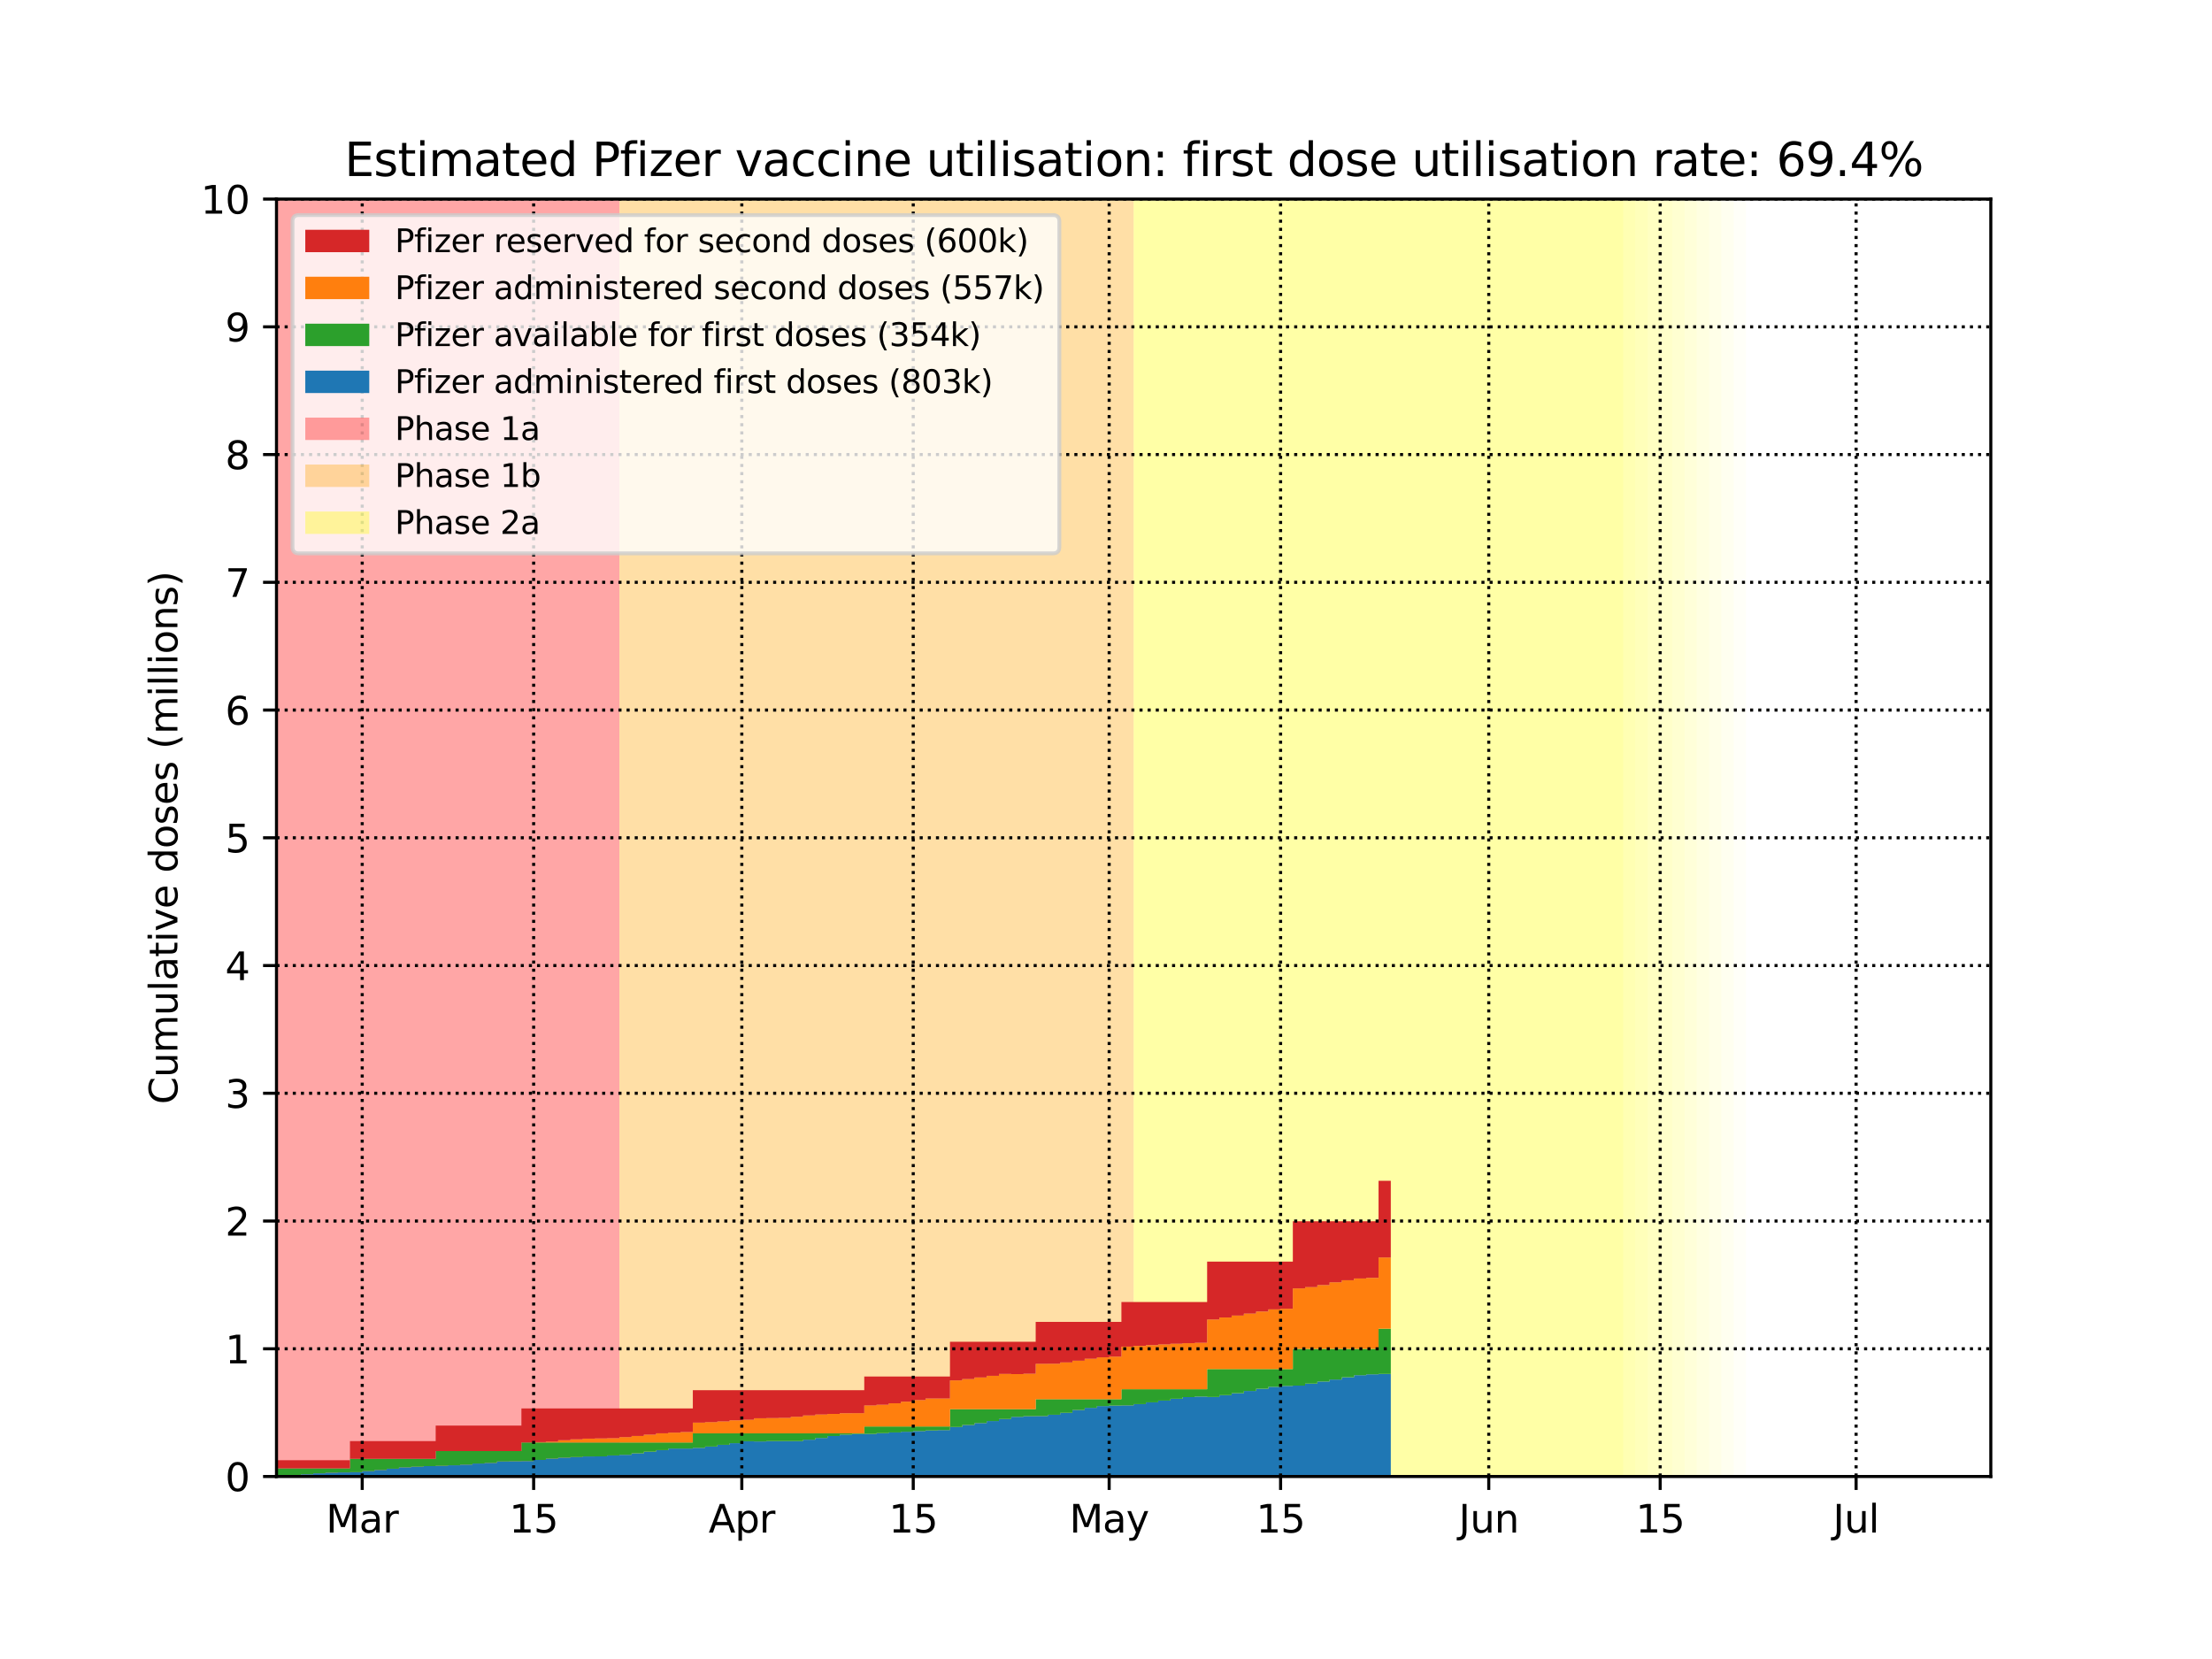 <?xml version="1.0" encoding="utf-8" standalone="no"?>
<!DOCTYPE svg PUBLIC "-//W3C//DTD SVG 1.1//EN"
  "http://www.w3.org/Graphics/SVG/1.1/DTD/svg11.dtd">
<svg height="432pt" version="1.1" viewBox="0 0 576 432" width="576pt" xmlns="http://www.w3.org/2000/svg" xmlns:xlink="http://www.w3.org/1999/xlink">
 <defs>
  <style type="text/css">*{stroke-linecap:butt;stroke-linejoin:round;}</style>
 </defs>
 <g id="figure_1">
  <g id="patch_1">
   <path d="M 0 432 
L 576 432 
L 576 0 
L 0 0 
z
" style="fill:#ffffff;"/>
  </g>
  <g id="axes_1">
   <g id="patch_2">
    <path d="M 72 384.48 
L 518.4 384.48 
L 518.4 51.84 
L 72 51.84 
z
" style="fill:#ffffff;"/>
   </g>
   <g id="PolyCollection_1">
    <defs>
     <path d="M 161.28 -47.52 
L 68.811 -47.52 
L 68.811 -380.16 
L 161.28 -380.16 
L 161.28 -380.16 
L 161.28 -47.52 
z
" id="m660cc55b4b"/>
    </defs>
    <g clip-path="url(#pc9b26aa541)">
     <use style="fill:#ff0000;fill-opacity:0.35;" x="0" xlink:href="#m660cc55b4b" y="432"/>
    </g>
   </g>
   <g id="PolyCollection_2">
    <defs>
     <path d="M 295.2 -47.52 
L 161.28 -47.52 
L 161.28 -380.16 
L 295.2 -380.16 
L 295.2 -380.16 
L 295.2 -47.52 
z
" id="m570f31fb89"/>
    </defs>
    <g clip-path="url(#pc9b26aa541)">
     <use style="fill:#ffa500;fill-opacity:0.35;" x="0" xlink:href="#m570f31fb89" y="432"/>
    </g>
   </g>
   <g id="PolyCollection_3">
    <defs>
     <path d="M 422.743 -47.52 
L 295.2 -47.52 
L 295.2 -380.16 
L 422.743 -380.16 
L 422.743 -380.16 
L 422.743 -47.52 
z
" id="m93e2b3cbaa"/>
    </defs>
    <g clip-path="url(#pc9b26aa541)">
     <use style="fill:#ffff00;fill-opacity:0.35;" x="0" xlink:href="#m93e2b3cbaa" y="432"/>
    </g>
   </g>
   <g id="PolyCollection_4">
    <defs>
     <path d="M 425.931 -47.52 
L 422.743 -47.52 
L 422.743 -380.16 
L 425.931 -380.16 
L 425.931 -380.16 
L 425.931 -47.52 
z
" id="mda824d5edd"/>
    </defs>
    <g clip-path="url(#pc9b26aa541)">
     <use style="fill:#ffff00;fill-opacity:0.3;" x="0" xlink:href="#mda824d5edd" y="432"/>
    </g>
   </g>
   <g id="PolyCollection_5">
    <defs>
     <path d="M 429.12 -47.52 
L 425.931 -47.52 
L 425.931 -380.16 
L 429.12 -380.16 
L 429.12 -380.16 
L 429.12 -47.52 
z
" id="m4bbe324ee7"/>
    </defs>
    <g clip-path="url(#pc9b26aa541)">
     <use style="fill:#ffff00;fill-opacity:0.27;" x="0" xlink:href="#m4bbe324ee7" y="432"/>
    </g>
   </g>
   <g id="PolyCollection_6">
    <defs>
     <path d="M 432.309 -47.52 
L 429.12 -47.52 
L 429.12 -380.16 
L 432.309 -380.16 
L 432.309 -380.16 
L 432.309 -47.52 
z
" id="md9f7563913"/>
    </defs>
    <g clip-path="url(#pc9b26aa541)">
     <use style="fill:#ffff00;fill-opacity:0.24;" x="0" xlink:href="#md9f7563913" y="432"/>
    </g>
   </g>
   <g id="PolyCollection_7">
    <defs>
     <path d="M 435.497 -47.52 
L 432.309 -47.52 
L 432.309 -380.16 
L 435.497 -380.16 
L 435.497 -380.16 
L 435.497 -47.52 
z
" id="m1158f66ac6"/>
    </defs>
    <g clip-path="url(#pc9b26aa541)">
     <use style="fill:#ffff00;fill-opacity:0.21;" x="0" xlink:href="#m1158f66ac6" y="432"/>
    </g>
   </g>
   <g id="PolyCollection_8">
    <defs>
     <path d="M 438.686 -47.52 
L 435.497 -47.52 
L 435.497 -380.16 
L 438.686 -380.16 
L 438.686 -380.16 
L 438.686 -47.52 
z
" id="m54bd32836f"/>
    </defs>
    <g clip-path="url(#pc9b26aa541)">
     <use style="fill:#ffff00;fill-opacity:0.18;" x="0" xlink:href="#m54bd32836f" y="432"/>
    </g>
   </g>
   <g id="PolyCollection_9">
    <defs>
     <path d="M 441.874 -47.52 
L 438.686 -47.52 
L 438.686 -380.16 
L 441.874 -380.16 
L 441.874 -380.16 
L 441.874 -47.52 
z
" id="me1c5d37fec"/>
    </defs>
    <g clip-path="url(#pc9b26aa541)">
     <use style="fill:#ffff00;fill-opacity:0.15;" x="0" xlink:href="#me1c5d37fec" y="432"/>
    </g>
   </g>
   <g id="PolyCollection_10">
    <defs>
     <path d="M 445.063 -47.52 
L 441.874 -47.52 
L 441.874 -380.16 
L 445.063 -380.16 
L 445.063 -380.16 
L 445.063 -47.52 
z
" id="mb8e7a16089"/>
    </defs>
    <g clip-path="url(#pc9b26aa541)">
     <use style="fill:#ffff00;fill-opacity:0.12;" x="0" xlink:href="#mb8e7a16089" y="432"/>
    </g>
   </g>
   <g id="PolyCollection_11">
    <defs>
     <path d="M 448.251 -47.52 
L 445.063 -47.52 
L 445.063 -380.16 
L 448.251 -380.16 
L 448.251 -380.16 
L 448.251 -47.52 
z
" id="m253e321a26"/>
    </defs>
    <g clip-path="url(#pc9b26aa541)">
     <use style="fill:#ffff00;fill-opacity:0.09;" x="0" xlink:href="#m253e321a26" y="432"/>
    </g>
   </g>
   <g id="PolyCollection_12">
    <defs>
     <path d="M 451.44 -47.52 
L 448.251 -47.52 
L 448.251 -380.16 
L 451.44 -380.16 
L 451.44 -380.16 
L 451.44 -47.52 
z
" id="m2ea195cffb"/>
    </defs>
    <g clip-path="url(#pc9b26aa541)">
     <use style="fill:#ffff00;fill-opacity:0.06;" x="0" xlink:href="#m2ea195cffb" y="432"/>
    </g>
   </g>
   <g id="PolyCollection_13">
    <defs>
     <path d="M 454.629 -47.52 
L 451.44 -47.52 
L 451.44 -380.16 
L 454.629 -380.16 
L 454.629 -380.16 
L 454.629 -47.52 
z
" id="m6e62658b65"/>
    </defs>
    <g clip-path="url(#pc9b26aa541)">
     <use style="fill:#ffff00;fill-opacity:0.03;" x="0" xlink:href="#m6e62658b65" y="432"/>
    </g>
   </g>
   <g id="PolyCollection_14">
    <defs>
     <path d="M 72 -47.521 
L 72 -47.52 
L 72 -47.52 
L 75.189 -47.52 
L 75.189 -47.52 
L 78.377 -47.52 
L 78.377 -47.52 
L 81.566 -47.52 
L 81.566 -47.52 
L 84.754 -47.52 
L 84.754 -47.52 
L 87.943 -47.52 
L 87.943 -47.52 
L 91.131 -47.52 
L 91.131 -47.52 
L 94.32 -47.52 
L 94.32 -47.52 
L 97.509 -47.52 
L 97.509 -47.52 
L 100.697 -47.52 
L 100.697 -47.52 
L 103.886 -47.52 
L 103.886 -47.52 
L 107.074 -47.52 
L 107.074 -47.52 
L 110.263 -47.52 
L 110.263 -47.52 
L 113.451 -47.52 
L 113.451 -47.52 
L 116.64 -47.52 
L 116.64 -47.52 
L 119.829 -47.52 
L 119.829 -47.52 
L 123.017 -47.52 
L 123.017 -47.52 
L 126.206 -47.52 
L 126.206 -47.52 
L 129.394 -47.52 
L 129.394 -47.52 
L 132.583 -47.52 
L 132.583 -47.52 
L 135.771 -47.52 
L 135.771 -47.52 
L 138.96 -47.52 
L 138.96 -47.52 
L 142.149 -47.52 
L 142.149 -47.52 
L 145.337 -47.52 
L 145.337 -47.52 
L 148.526 -47.52 
L 148.526 -47.52 
L 151.714 -47.52 
L 151.714 -47.52 
L 154.903 -47.52 
L 154.903 -47.52 
L 158.091 -47.52 
L 158.091 -47.52 
L 161.28 -47.52 
L 161.28 -47.52 
L 164.469 -47.52 
L 164.469 -47.52 
L 167.657 -47.52 
L 167.657 -47.52 
L 170.846 -47.52 
L 170.846 -47.52 
L 174.034 -47.52 
L 174.034 -47.52 
L 177.223 -47.52 
L 177.223 -47.52 
L 180.411 -47.52 
L 180.411 -47.52 
L 183.6 -47.52 
L 183.6 -47.52 
L 186.789 -47.52 
L 186.789 -47.52 
L 189.977 -47.52 
L 189.977 -47.52 
L 193.166 -47.52 
L 193.166 -47.52 
L 196.354 -47.52 
L 196.354 -47.52 
L 199.543 -47.52 
L 199.543 -47.52 
L 202.731 -47.52 
L 202.731 -47.52 
L 205.92 -47.52 
L 205.92 -47.52 
L 209.109 -47.52 
L 209.109 -47.52 
L 212.297 -47.52 
L 212.297 -47.52 
L 215.486 -47.52 
L 215.486 -47.52 
L 218.674 -47.52 
L 218.674 -47.52 
L 221.863 -47.52 
L 221.863 -47.52 
L 225.051 -47.52 
L 225.051 -47.52 
L 228.24 -47.52 
L 228.24 -47.52 
L 231.429 -47.52 
L 231.429 -47.52 
L 234.617 -47.52 
L 234.617 -47.52 
L 237.806 -47.52 
L 237.806 -47.52 
L 240.994 -47.52 
L 240.994 -47.52 
L 244.183 -47.52 
L 244.183 -47.52 
L 247.371 -47.52 
L 247.371 -47.52 
L 250.56 -47.52 
L 250.56 -47.52 
L 253.749 -47.52 
L 253.749 -47.52 
L 256.937 -47.52 
L 256.937 -47.52 
L 260.126 -47.52 
L 260.126 -47.52 
L 263.314 -47.52 
L 263.314 -47.52 
L 266.503 -47.52 
L 266.503 -47.52 
L 269.691 -47.52 
L 269.691 -47.52 
L 272.88 -47.52 
L 272.88 -47.52 
L 276.069 -47.52 
L 276.069 -47.52 
L 279.257 -47.52 
L 279.257 -47.52 
L 282.446 -47.52 
L 282.446 -47.52 
L 285.634 -47.52 
L 285.634 -47.52 
L 288.823 -47.52 
L 288.823 -47.52 
L 292.011 -47.52 
L 292.011 -47.52 
L 295.2 -47.52 
L 295.2 -47.52 
L 298.389 -47.52 
L 298.389 -47.52 
L 301.577 -47.52 
L 301.577 -47.52 
L 304.766 -47.52 
L 304.766 -47.52 
L 307.954 -47.52 
L 307.954 -47.52 
L 311.143 -47.52 
L 311.143 -47.52 
L 314.331 -47.52 
L 314.331 -47.52 
L 317.52 -47.52 
L 317.52 -47.52 
L 320.709 -47.52 
L 320.709 -47.52 
L 323.897 -47.52 
L 323.897 -47.52 
L 327.086 -47.52 
L 327.086 -47.52 
L 330.274 -47.52 
L 330.274 -47.52 
L 333.463 -47.52 
L 333.463 -47.52 
L 336.651 -47.52 
L 336.651 -47.52 
L 339.84 -47.52 
L 339.84 -47.52 
L 343.029 -47.52 
L 343.029 -47.52 
L 346.217 -47.52 
L 346.217 -47.52 
L 349.406 -47.52 
L 349.406 -47.52 
L 352.594 -47.52 
L 352.594 -47.52 
L 355.783 -47.52 
L 355.783 -47.52 
L 358.971 -47.52 
L 358.971 -47.52 
L 362.16 -47.52 
L 362.16 -74.235 
L 362.16 -74.235 
L 358.971 -74.235 
L 358.971 -74.149 
L 355.783 -74.149 
L 355.783 -73.915 
L 352.594 -73.915 
L 352.594 -73.378 
L 349.406 -73.378 
L 349.406 -72.778 
L 346.217 -72.778 
L 346.217 -72.275 
L 343.029 -72.275 
L 343.029 -71.709 
L 339.84 -71.709 
L 339.84 -71.19 
L 336.651 -71.19 
L 336.651 -71.12 
L 333.463 -71.12 
L 333.463 -70.888 
L 330.274 -70.888 
L 330.274 -70.387 
L 327.086 -70.387 
L 327.086 -69.794 
L 323.897 -69.794 
L 323.897 -69.229 
L 320.709 -69.229 
L 320.709 -68.706 
L 317.52 -68.706 
L 317.52 -68.226 
L 314.331 -68.226 
L 314.331 -68.356 
L 311.143 -68.356 
L 311.143 -68.203 
L 307.954 -68.203 
L 307.954 -67.768 
L 304.766 -67.768 
L 304.766 -67.289 
L 301.577 -67.289 
L 301.577 -66.836 
L 298.389 -66.836 
L 298.389 -66.368 
L 295.2 -66.368 
L 295.2 -66.047 
L 292.011 -66.047 
L 292.011 -66.009 
L 288.823 -66.009 
L 288.823 -65.862 
L 285.634 -65.862 
L 285.634 -65.397 
L 282.446 -65.397 
L 282.446 -64.849 
L 279.257 -64.849 
L 279.257 -64.12 
L 276.069 -64.12 
L 276.069 -63.6 
L 272.88 -63.6 
L 272.88 -63.268 
L 269.691 -63.268 
L 269.691 -63.232 
L 266.503 -63.232 
L 266.503 -63.066 
L 263.314 -63.066 
L 263.314 -62.495 
L 260.126 -62.495 
L 260.126 -61.963 
L 256.937 -61.963 
L 256.937 -61.443 
L 253.749 -61.443 
L 253.749 -60.95 
L 250.56 -60.95 
L 250.56 -60.41 
L 247.371 -60.41 
L 247.371 -59.605 
L 244.183 -59.605 
L 244.183 -59.522 
L 240.994 -59.522 
L 240.994 -59.366 
L 237.806 -59.366 
L 237.806 -59.184 
L 234.617 -59.184 
L 234.617 -58.993 
L 231.429 -58.993 
L 231.429 -58.808 
L 228.24 -58.808 
L 228.24 -58.617 
L 225.051 -58.617 
L 225.051 -58.599 
L 221.863 -58.599 
L 221.863 -58.423 
L 218.674 -58.423 
L 218.674 -58.054 
L 215.486 -58.054 
L 215.486 -57.55 
L 212.297 -57.55 
L 212.297 -57.102 
L 209.109 -57.102 
L 209.109 -56.743 
L 205.92 -56.743 
L 205.92 -56.733 
L 202.731 -56.733 
L 202.731 -56.735 
L 199.543 -56.735 
L 199.543 -56.648 
L 196.354 -56.648 
L 196.354 -56.69 
L 193.166 -56.69 
L 193.166 -56.202 
L 189.977 -56.202 
L 189.977 -55.775 
L 186.789 -55.775 
L 186.789 -55.333 
L 183.6 -55.333 
L 183.6 -54.994 
L 180.411 -54.994 
L 180.411 -54.812 
L 177.223 -54.812 
L 177.223 -54.805 
L 174.034 -54.805 
L 174.034 -54.394 
L 170.846 -54.394 
L 170.846 -53.987 
L 167.657 -53.987 
L 167.657 -53.558 
L 164.469 -53.558 
L 164.469 -53.172 
L 161.28 -53.172 
L 161.28 -53.001 
L 158.091 -53.001 
L 158.091 -52.768 
L 154.903 -52.768 
L 154.903 -52.742 
L 151.714 -52.742 
L 151.714 -52.576 
L 148.526 -52.576 
L 148.526 -52.429 
L 145.337 -52.429 
L 145.337 -52.185 
L 142.149 -52.185 
L 142.149 -51.834 
L 138.96 -51.834 
L 138.96 -51.531 
L 135.771 -51.531 
L 135.771 -51.486 
L 132.583 -51.486 
L 132.583 -51.435 
L 129.394 -51.435 
L 129.394 -51.06 
L 126.206 -51.06 
L 126.206 -50.903 
L 123.017 -50.903 
L 123.017 -50.611 
L 119.829 -50.611 
L 119.829 -50.436 
L 116.64 -50.436 
L 116.64 -50.304 
L 113.451 -50.304 
L 113.451 -50.226 
L 110.263 -50.226 
L 110.263 -50.079 
L 107.074 -50.079 
L 107.074 -49.911 
L 103.886 -49.911 
L 103.886 -49.549 
L 100.697 -49.549 
L 100.697 -49.211 
L 97.509 -49.211 
L 97.509 -48.914 
L 94.32 -48.914 
L 94.32 -48.641 
L 91.131 -48.641 
L 91.131 -48.581 
L 87.943 -48.581 
L 87.943 -48.518 
L 84.754 -48.518 
L 84.754 -48.352 
L 81.566 -48.352 
L 81.566 -48.102 
L 78.377 -48.102 
L 78.377 -47.75 
L 75.189 -47.75 
L 75.189 -47.616 
L 72 -47.616 
L 72 -47.521 
z
" id="mca0cfbac90"/>
    </defs>
    <g clip-path="url(#pc9b26aa541)">
     <use style="fill:#1f77b4;" x="0" xlink:href="#mca0cfbac90" y="432"/>
    </g>
   </g>
   <g id="PolyCollection_15">
    <defs>
     <path d="M 72 -49.646 
L 72 -47.521 
L 72 -47.616 
L 75.189 -47.616 
L 75.189 -47.75 
L 78.377 -47.75 
L 78.377 -48.102 
L 81.566 -48.102 
L 81.566 -48.352 
L 84.754 -48.352 
L 84.754 -48.518 
L 87.943 -48.518 
L 87.943 -48.581 
L 91.131 -48.581 
L 91.131 -48.641 
L 94.32 -48.641 
L 94.32 -48.914 
L 97.509 -48.914 
L 97.509 -49.211 
L 100.697 -49.211 
L 100.697 -49.549 
L 103.886 -49.549 
L 103.886 -49.911 
L 107.074 -49.911 
L 107.074 -50.079 
L 110.263 -50.079 
L 110.263 -50.226 
L 113.451 -50.226 
L 113.451 -50.304 
L 116.64 -50.304 
L 116.64 -50.436 
L 119.829 -50.436 
L 119.829 -50.611 
L 123.017 -50.611 
L 123.017 -50.903 
L 126.206 -50.903 
L 126.206 -51.06 
L 129.394 -51.06 
L 129.394 -51.435 
L 132.583 -51.435 
L 132.583 -51.486 
L 135.771 -51.486 
L 135.771 -51.531 
L 138.96 -51.531 
L 138.96 -51.834 
L 142.149 -51.834 
L 142.149 -52.185 
L 145.337 -52.185 
L 145.337 -52.429 
L 148.526 -52.429 
L 148.526 -52.576 
L 151.714 -52.576 
L 151.714 -52.742 
L 154.903 -52.742 
L 154.903 -52.768 
L 158.091 -52.768 
L 158.091 -53.001 
L 161.28 -53.001 
L 161.28 -53.172 
L 164.469 -53.172 
L 164.469 -53.558 
L 167.657 -53.558 
L 167.657 -53.987 
L 170.846 -53.987 
L 170.846 -54.394 
L 174.034 -54.394 
L 174.034 -54.805 
L 177.223 -54.805 
L 177.223 -54.812 
L 180.411 -54.812 
L 180.411 -54.994 
L 183.6 -54.994 
L 183.6 -55.333 
L 186.789 -55.333 
L 186.789 -55.775 
L 189.977 -55.775 
L 189.977 -56.202 
L 193.166 -56.202 
L 193.166 -56.69 
L 196.354 -56.69 
L 196.354 -56.648 
L 199.543 -56.648 
L 199.543 -56.735 
L 202.731 -56.735 
L 202.731 -56.733 
L 205.92 -56.733 
L 205.92 -56.743 
L 209.109 -56.743 
L 209.109 -57.102 
L 212.297 -57.102 
L 212.297 -57.55 
L 215.486 -57.55 
L 215.486 -58.054 
L 218.674 -58.054 
L 218.674 -58.423 
L 221.863 -58.423 
L 221.863 -58.599 
L 225.051 -58.599 
L 225.051 -58.617 
L 228.24 -58.617 
L 228.24 -58.808 
L 231.429 -58.808 
L 231.429 -58.993 
L 234.617 -58.993 
L 234.617 -59.184 
L 237.806 -59.184 
L 237.806 -59.366 
L 240.994 -59.366 
L 240.994 -59.522 
L 244.183 -59.522 
L 244.183 -59.605 
L 247.371 -59.605 
L 247.371 -60.41 
L 250.56 -60.41 
L 250.56 -60.95 
L 253.749 -60.95 
L 253.749 -61.443 
L 256.937 -61.443 
L 256.937 -61.963 
L 260.126 -61.963 
L 260.126 -62.495 
L 263.314 -62.495 
L 263.314 -63.066 
L 266.503 -63.066 
L 266.503 -63.232 
L 269.691 -63.232 
L 269.691 -63.268 
L 272.88 -63.268 
L 272.88 -63.6 
L 276.069 -63.6 
L 276.069 -64.12 
L 279.257 -64.12 
L 279.257 -64.849 
L 282.446 -64.849 
L 282.446 -65.397 
L 285.634 -65.397 
L 285.634 -65.862 
L 288.823 -65.862 
L 288.823 -66.009 
L 292.011 -66.009 
L 292.011 -66.047 
L 295.2 -66.047 
L 295.2 -66.368 
L 298.389 -66.368 
L 298.389 -66.836 
L 301.577 -66.836 
L 301.577 -67.289 
L 304.766 -67.289 
L 304.766 -67.768 
L 307.954 -67.768 
L 307.954 -68.203 
L 311.143 -68.203 
L 311.143 -68.356 
L 314.331 -68.356 
L 314.331 -68.226 
L 317.52 -68.226 
L 317.52 -68.706 
L 320.709 -68.706 
L 320.709 -69.229 
L 323.897 -69.229 
L 323.897 -69.794 
L 327.086 -69.794 
L 327.086 -70.387 
L 330.274 -70.387 
L 330.274 -70.888 
L 333.463 -70.888 
L 333.463 -71.12 
L 336.651 -71.12 
L 336.651 -71.19 
L 339.84 -71.19 
L 339.84 -71.709 
L 343.029 -71.709 
L 343.029 -72.275 
L 346.217 -72.275 
L 346.217 -72.778 
L 349.406 -72.778 
L 349.406 -73.378 
L 352.594 -73.378 
L 352.594 -73.915 
L 355.783 -73.915 
L 355.783 -74.149 
L 358.971 -74.149 
L 358.971 -74.235 
L 362.16 -74.235 
L 362.16 -86.02 
L 362.16 -86.02 
L 358.971 -86.02 
L 358.971 -80.751 
L 355.783 -80.751 
L 355.783 -80.751 
L 352.594 -80.751 
L 352.594 -80.751 
L 349.406 -80.751 
L 349.406 -80.751 
L 346.217 -80.751 
L 346.217 -80.751 
L 343.029 -80.751 
L 343.029 -80.751 
L 339.84 -80.751 
L 339.84 -80.751 
L 336.651 -80.751 
L 336.651 -75.497 
L 333.463 -75.497 
L 333.463 -75.497 
L 330.274 -75.497 
L 330.274 -75.497 
L 327.086 -75.497 
L 327.086 -75.497 
L 323.897 -75.497 
L 323.897 -75.497 
L 320.709 -75.497 
L 320.709 -75.497 
L 317.52 -75.497 
L 317.52 -75.497 
L 314.331 -75.497 
L 314.331 -70.243 
L 311.143 -70.243 
L 311.143 -70.243 
L 307.954 -70.243 
L 307.954 -70.243 
L 304.766 -70.243 
L 304.766 -70.243 
L 301.577 -70.243 
L 301.577 -70.243 
L 298.389 -70.243 
L 298.389 -70.243 
L 295.2 -70.243 
L 295.2 -70.243 
L 292.011 -70.243 
L 292.011 -67.653 
L 288.823 -67.653 
L 288.823 -67.653 
L 285.634 -67.653 
L 285.634 -67.653 
L 282.446 -67.653 
L 282.446 -67.653 
L 279.257 -67.653 
L 279.257 -67.653 
L 276.069 -67.653 
L 276.069 -67.653 
L 272.88 -67.653 
L 272.88 -67.653 
L 269.691 -67.653 
L 269.691 -65.063 
L 266.503 -65.063 
L 266.503 -65.063 
L 263.314 -65.063 
L 263.314 -65.063 
L 260.126 -65.063 
L 260.126 -65.063 
L 256.937 -65.063 
L 256.937 -65.063 
L 253.749 -65.063 
L 253.749 -65.063 
L 250.56 -65.063 
L 250.56 -65.063 
L 247.371 -65.063 
L 247.371 -60.543 
L 244.183 -60.543 
L 244.183 -60.543 
L 240.994 -60.543 
L 240.994 -60.543 
L 237.806 -60.543 
L 237.806 -60.543 
L 234.617 -60.543 
L 234.617 -60.543 
L 231.429 -60.543 
L 231.429 -60.543 
L 228.24 -60.543 
L 228.24 -60.543 
L 225.051 -60.543 
L 225.051 -58.762 
L 221.863 -58.762 
L 221.863 -58.762 
L 218.674 -58.762 
L 218.674 -58.762 
L 215.486 -58.762 
L 215.486 -58.762 
L 212.297 -58.762 
L 212.297 -58.762 
L 209.109 -58.762 
L 209.109 -58.762 
L 205.92 -58.762 
L 205.92 -58.762 
L 202.731 -58.762 
L 202.731 -58.762 
L 199.543 -58.762 
L 199.543 -58.762 
L 196.354 -58.762 
L 196.354 -58.762 
L 193.166 -58.762 
L 193.166 -58.762 
L 189.977 -58.762 
L 189.977 -58.762 
L 186.789 -58.762 
L 186.789 -58.762 
L 183.6 -58.762 
L 183.6 -58.762 
L 180.411 -58.762 
L 180.411 -56.382 
L 177.223 -56.382 
L 177.223 -56.382 
L 174.034 -56.382 
L 174.034 -56.382 
L 170.846 -56.382 
L 170.846 -56.382 
L 167.657 -56.382 
L 167.657 -56.382 
L 164.469 -56.382 
L 164.469 -56.382 
L 161.28 -56.382 
L 161.28 -56.382 
L 158.091 -56.382 
L 158.091 -56.382 
L 154.903 -56.382 
L 154.903 -56.382 
L 151.714 -56.382 
L 151.714 -56.382 
L 148.526 -56.382 
L 148.526 -56.382 
L 145.337 -56.382 
L 145.337 -56.382 
L 142.149 -56.382 
L 142.149 -56.382 
L 138.96 -56.382 
L 138.96 -56.382 
L 135.771 -56.382 
L 135.771 -54.151 
L 132.583 -54.151 
L 132.583 -54.151 
L 129.394 -54.151 
L 129.394 -54.151 
L 126.206 -54.151 
L 126.206 -54.151 
L 123.017 -54.151 
L 123.017 -54.151 
L 119.829 -54.151 
L 119.829 -54.151 
L 116.64 -54.151 
L 116.64 -54.151 
L 113.451 -54.151 
L 113.451 -52.13 
L 110.263 -52.13 
L 110.263 -52.13 
L 107.074 -52.13 
L 107.074 -52.13 
L 103.886 -52.13 
L 103.886 -52.13 
L 100.697 -52.13 
L 100.697 -52.13 
L 97.509 -52.13 
L 97.509 -52.13 
L 94.32 -52.13 
L 94.32 -52.13 
L 91.131 -52.13 
L 91.131 -49.646 
L 87.943 -49.646 
L 87.943 -49.646 
L 84.754 -49.646 
L 84.754 -49.646 
L 81.566 -49.646 
L 81.566 -49.646 
L 78.377 -49.646 
L 78.377 -49.646 
L 75.189 -49.646 
L 75.189 -49.646 
L 72 -49.646 
L 72 -49.646 
z
" id="mb63956a4b1"/>
    </defs>
    <g clip-path="url(#pc9b26aa541)">
     <use style="fill:#2ca02c;" x="0" xlink:href="#mb63956a4b1" y="432"/>
    </g>
   </g>
   <g id="PolyCollection_16">
    <defs>
     <path d="M 72 -49.646 
L 72 -49.646 
L 72 -49.646 
L 75.189 -49.646 
L 75.189 -49.646 
L 78.377 -49.646 
L 78.377 -49.646 
L 81.566 -49.646 
L 81.566 -49.646 
L 84.754 -49.646 
L 84.754 -49.646 
L 87.943 -49.646 
L 87.943 -49.646 
L 91.131 -49.646 
L 91.131 -52.13 
L 94.32 -52.13 
L 94.32 -52.13 
L 97.509 -52.13 
L 97.509 -52.13 
L 100.697 -52.13 
L 100.697 -52.13 
L 103.886 -52.13 
L 103.886 -52.13 
L 107.074 -52.13 
L 107.074 -52.13 
L 110.263 -52.13 
L 110.263 -52.13 
L 113.451 -52.13 
L 113.451 -54.151 
L 116.64 -54.151 
L 116.64 -54.151 
L 119.829 -54.151 
L 119.829 -54.151 
L 123.017 -54.151 
L 123.017 -54.151 
L 126.206 -54.151 
L 126.206 -54.151 
L 129.394 -54.151 
L 129.394 -54.151 
L 132.583 -54.151 
L 132.583 -54.151 
L 135.771 -54.151 
L 135.771 -56.382 
L 138.96 -56.382 
L 138.96 -56.382 
L 142.149 -56.382 
L 142.149 -56.382 
L 145.337 -56.382 
L 145.337 -56.382 
L 148.526 -56.382 
L 148.526 -56.382 
L 151.714 -56.382 
L 151.714 -56.382 
L 154.903 -56.382 
L 154.903 -56.382 
L 158.091 -56.382 
L 158.091 -56.382 
L 161.28 -56.382 
L 161.28 -56.382 
L 164.469 -56.382 
L 164.469 -56.382 
L 167.657 -56.382 
L 167.657 -56.382 
L 170.846 -56.382 
L 170.846 -56.382 
L 174.034 -56.382 
L 174.034 -56.382 
L 177.223 -56.382 
L 177.223 -56.382 
L 180.411 -56.382 
L 180.411 -58.762 
L 183.6 -58.762 
L 183.6 -58.762 
L 186.789 -58.762 
L 186.789 -58.762 
L 189.977 -58.762 
L 189.977 -58.762 
L 193.166 -58.762 
L 193.166 -58.762 
L 196.354 -58.762 
L 196.354 -58.762 
L 199.543 -58.762 
L 199.543 -58.762 
L 202.731 -58.762 
L 202.731 -58.762 
L 205.92 -58.762 
L 205.92 -58.762 
L 209.109 -58.762 
L 209.109 -58.762 
L 212.297 -58.762 
L 212.297 -58.762 
L 215.486 -58.762 
L 215.486 -58.762 
L 218.674 -58.762 
L 218.674 -58.762 
L 221.863 -58.762 
L 221.863 -58.762 
L 225.051 -58.762 
L 225.051 -60.543 
L 228.24 -60.543 
L 228.24 -60.543 
L 231.429 -60.543 
L 231.429 -60.543 
L 234.617 -60.543 
L 234.617 -60.543 
L 237.806 -60.543 
L 237.806 -60.543 
L 240.994 -60.543 
L 240.994 -60.543 
L 244.183 -60.543 
L 244.183 -60.543 
L 247.371 -60.543 
L 247.371 -65.063 
L 250.56 -65.063 
L 250.56 -65.063 
L 253.749 -65.063 
L 253.749 -65.063 
L 256.937 -65.063 
L 256.937 -65.063 
L 260.126 -65.063 
L 260.126 -65.063 
L 263.314 -65.063 
L 263.314 -65.063 
L 266.503 -65.063 
L 266.503 -65.063 
L 269.691 -65.063 
L 269.691 -67.653 
L 272.88 -67.653 
L 272.88 -67.653 
L 276.069 -67.653 
L 276.069 -67.653 
L 279.257 -67.653 
L 279.257 -67.653 
L 282.446 -67.653 
L 282.446 -67.653 
L 285.634 -67.653 
L 285.634 -67.653 
L 288.823 -67.653 
L 288.823 -67.653 
L 292.011 -67.653 
L 292.011 -70.243 
L 295.2 -70.243 
L 295.2 -70.243 
L 298.389 -70.243 
L 298.389 -70.243 
L 301.577 -70.243 
L 301.577 -70.243 
L 304.766 -70.243 
L 304.766 -70.243 
L 307.954 -70.243 
L 307.954 -70.243 
L 311.143 -70.243 
L 311.143 -70.243 
L 314.331 -70.243 
L 314.331 -75.497 
L 317.52 -75.497 
L 317.52 -75.497 
L 320.709 -75.497 
L 320.709 -75.497 
L 323.897 -75.497 
L 323.897 -75.497 
L 327.086 -75.497 
L 327.086 -75.497 
L 330.274 -75.497 
L 330.274 -75.497 
L 333.463 -75.497 
L 333.463 -75.497 
L 336.651 -75.497 
L 336.651 -80.751 
L 339.84 -80.751 
L 339.84 -80.751 
L 343.029 -80.751 
L 343.029 -80.751 
L 346.217 -80.751 
L 346.217 -80.751 
L 349.406 -80.751 
L 349.406 -80.751 
L 352.594 -80.751 
L 352.594 -80.751 
L 355.783 -80.751 
L 355.783 -80.751 
L 358.971 -80.751 
L 358.971 -86.02 
L 362.16 -86.02 
L 362.16 -104.547 
L 362.16 -104.547 
L 358.971 -104.547 
L 358.971 -99.239 
L 355.783 -99.239 
L 355.783 -99.093 
L 352.594 -99.093 
L 352.594 -98.628 
L 349.406 -98.628 
L 349.406 -98.08 
L 346.217 -98.08 
L 346.217 -97.351 
L 343.029 -97.351 
L 343.029 -96.831 
L 339.84 -96.831 
L 339.84 -96.499 
L 336.651 -96.499 
L 336.651 -91.209 
L 333.463 -91.209 
L 333.463 -91.042 
L 330.274 -91.042 
L 330.274 -90.471 
L 327.086 -90.471 
L 327.086 -89.94 
L 323.897 -89.94 
L 323.897 -89.42 
L 320.709 -89.42 
L 320.709 -88.927 
L 317.52 -88.927 
L 317.52 -88.386 
L 314.331 -88.386 
L 314.331 -82.328 
L 311.143 -82.328 
L 311.143 -82.245 
L 307.954 -82.245 
L 307.954 -82.089 
L 304.766 -82.089 
L 304.766 -81.907 
L 301.577 -81.907 
L 301.577 -81.716 
L 298.389 -81.716 
L 298.389 -81.531 
L 295.2 -81.531 
L 295.2 -81.339 
L 292.011 -81.339 
L 292.011 -78.732 
L 288.823 -78.732 
L 288.823 -78.556 
L 285.634 -78.556 
L 285.634 -78.187 
L 282.446 -78.187 
L 282.446 -77.683 
L 279.257 -77.683 
L 279.257 -77.235 
L 276.069 -77.235 
L 276.069 -76.876 
L 272.88 -76.876 
L 272.88 -76.866 
L 269.691 -76.866 
L 269.691 -74.278 
L 266.503 -74.278 
L 266.503 -74.191 
L 263.314 -74.191 
L 263.314 -74.234 
L 260.126 -74.234 
L 260.126 -73.746 
L 256.937 -73.746 
L 256.937 -73.319 
L 253.749 -73.319 
L 253.749 -72.877 
L 250.56 -72.877 
L 250.56 -72.538 
L 247.371 -72.538 
L 247.371 -67.835 
L 244.183 -67.835 
L 244.183 -67.828 
L 240.994 -67.828 
L 240.994 -67.417 
L 237.806 -67.417 
L 237.806 -67.01 
L 234.617 -67.01 
L 234.617 -66.581 
L 231.429 -66.581 
L 231.429 -66.195 
L 228.24 -66.195 
L 228.24 -66.024 
L 225.051 -66.024 
L 225.051 -64.01 
L 221.863 -64.01 
L 221.863 -63.983 
L 218.674 -63.983 
L 218.674 -63.818 
L 215.486 -63.818 
L 215.486 -63.67 
L 212.297 -63.67 
L 212.297 -63.426 
L 209.109 -63.426 
L 209.109 -63.076 
L 205.92 -63.076 
L 205.92 -62.773 
L 202.731 -62.773 
L 202.731 -62.727 
L 199.543 -62.727 
L 199.543 -62.677 
L 196.354 -62.677 
L 196.354 -62.301 
L 193.166 -62.301 
L 193.166 -62.145 
L 189.977 -62.145 
L 189.977 -61.853 
L 186.789 -61.853 
L 186.789 -61.678 
L 183.6 -61.678 
L 183.6 -61.545 
L 180.411 -61.545 
L 180.411 -59.087 
L 177.223 -59.087 
L 177.223 -58.941 
L 174.034 -58.941 
L 174.034 -58.772 
L 170.846 -58.772 
L 170.846 -58.411 
L 167.657 -58.411 
L 167.657 -58.073 
L 164.469 -58.073 
L 164.469 -57.776 
L 161.28 -57.776 
L 161.28 -57.503 
L 158.091 -57.503 
L 158.091 -57.442 
L 154.903 -57.442 
L 154.903 -57.379 
L 151.714 -57.379 
L 151.714 -57.213 
L 148.526 -57.213 
L 148.526 -56.964 
L 145.337 -56.964 
L 145.337 -56.611 
L 142.149 -56.611 
L 142.149 -56.477 
L 138.96 -56.477 
L 138.96 -56.382 
L 135.771 -56.382 
L 135.771 -54.151 
L 132.583 -54.151 
L 132.583 -54.151 
L 129.394 -54.151 
L 129.394 -54.151 
L 126.206 -54.151 
L 126.206 -54.151 
L 123.017 -54.151 
L 123.017 -54.151 
L 119.829 -54.151 
L 119.829 -54.151 
L 116.64 -54.151 
L 116.64 -54.151 
L 113.451 -54.151 
L 113.451 -52.13 
L 110.263 -52.13 
L 110.263 -52.13 
L 107.074 -52.13 
L 107.074 -52.13 
L 103.886 -52.13 
L 103.886 -52.13 
L 100.697 -52.13 
L 100.697 -52.13 
L 97.509 -52.13 
L 97.509 -52.13 
L 94.32 -52.13 
L 94.32 -52.13 
L 91.131 -52.13 
L 91.131 -49.646 
L 87.943 -49.646 
L 87.943 -49.646 
L 84.754 -49.646 
L 84.754 -49.646 
L 81.566 -49.646 
L 81.566 -49.646 
L 78.377 -49.646 
L 78.377 -49.646 
L 75.189 -49.646 
L 75.189 -49.646 
L 72 -49.646 
L 72 -49.646 
z
" id="m94b115f881"/>
    </defs>
    <g clip-path="url(#pc9b26aa541)">
     <use style="fill:#ff7f0e;" x="0" xlink:href="#m94b115f881" y="432"/>
    </g>
   </g>
   <g id="PolyCollection_17">
    <defs>
     <path d="M 72 -51.771 
L 72 -49.646 
L 72 -49.646 
L 75.189 -49.646 
L 75.189 -49.646 
L 78.377 -49.646 
L 78.377 -49.646 
L 81.566 -49.646 
L 81.566 -49.646 
L 84.754 -49.646 
L 84.754 -49.646 
L 87.943 -49.646 
L 87.943 -49.646 
L 91.131 -49.646 
L 91.131 -52.13 
L 94.32 -52.13 
L 94.32 -52.13 
L 97.509 -52.13 
L 97.509 -52.13 
L 100.697 -52.13 
L 100.697 -52.13 
L 103.886 -52.13 
L 103.886 -52.13 
L 107.074 -52.13 
L 107.074 -52.13 
L 110.263 -52.13 
L 110.263 -52.13 
L 113.451 -52.13 
L 113.451 -54.151 
L 116.64 -54.151 
L 116.64 -54.151 
L 119.829 -54.151 
L 119.829 -54.151 
L 123.017 -54.151 
L 123.017 -54.151 
L 126.206 -54.151 
L 126.206 -54.151 
L 129.394 -54.151 
L 129.394 -54.151 
L 132.583 -54.151 
L 132.583 -54.151 
L 135.771 -54.151 
L 135.771 -56.382 
L 138.96 -56.382 
L 138.96 -56.477 
L 142.149 -56.477 
L 142.149 -56.611 
L 145.337 -56.611 
L 145.337 -56.964 
L 148.526 -56.964 
L 148.526 -57.213 
L 151.714 -57.213 
L 151.714 -57.379 
L 154.903 -57.379 
L 154.903 -57.442 
L 158.091 -57.442 
L 158.091 -57.503 
L 161.28 -57.503 
L 161.28 -57.776 
L 164.469 -57.776 
L 164.469 -58.073 
L 167.657 -58.073 
L 167.657 -58.411 
L 170.846 -58.411 
L 170.846 -58.772 
L 174.034 -58.772 
L 174.034 -58.941 
L 177.223 -58.941 
L 177.223 -59.087 
L 180.411 -59.087 
L 180.411 -61.545 
L 183.6 -61.545 
L 183.6 -61.678 
L 186.789 -61.678 
L 186.789 -61.853 
L 189.977 -61.853 
L 189.977 -62.145 
L 193.166 -62.145 
L 193.166 -62.301 
L 196.354 -62.301 
L 196.354 -62.677 
L 199.543 -62.677 
L 199.543 -62.727 
L 202.731 -62.727 
L 202.731 -62.773 
L 205.92 -62.773 
L 205.92 -63.076 
L 209.109 -63.076 
L 209.109 -63.426 
L 212.297 -63.426 
L 212.297 -63.67 
L 215.486 -63.67 
L 215.486 -63.818 
L 218.674 -63.818 
L 218.674 -63.983 
L 221.863 -63.983 
L 221.863 -64.01 
L 225.051 -64.01 
L 225.051 -66.024 
L 228.24 -66.024 
L 228.24 -66.195 
L 231.429 -66.195 
L 231.429 -66.581 
L 234.617 -66.581 
L 234.617 -67.01 
L 237.806 -67.01 
L 237.806 -67.417 
L 240.994 -67.417 
L 240.994 -67.828 
L 244.183 -67.828 
L 244.183 -67.835 
L 247.371 -67.835 
L 247.371 -72.538 
L 250.56 -72.538 
L 250.56 -72.877 
L 253.749 -72.877 
L 253.749 -73.319 
L 256.937 -73.319 
L 256.937 -73.746 
L 260.126 -73.746 
L 260.126 -74.234 
L 263.314 -74.234 
L 263.314 -74.191 
L 266.503 -74.191 
L 266.503 -74.278 
L 269.691 -74.278 
L 269.691 -76.866 
L 272.88 -76.866 
L 272.88 -76.876 
L 276.069 -76.876 
L 276.069 -77.235 
L 279.257 -77.235 
L 279.257 -77.683 
L 282.446 -77.683 
L 282.446 -78.187 
L 285.634 -78.187 
L 285.634 -78.556 
L 288.823 -78.556 
L 288.823 -78.732 
L 292.011 -78.732 
L 292.011 -81.339 
L 295.2 -81.339 
L 295.2 -81.531 
L 298.389 -81.531 
L 298.389 -81.716 
L 301.577 -81.716 
L 301.577 -81.907 
L 304.766 -81.907 
L 304.766 -82.089 
L 307.954 -82.089 
L 307.954 -82.245 
L 311.143 -82.245 
L 311.143 -82.328 
L 314.331 -82.328 
L 314.331 -88.386 
L 317.52 -88.386 
L 317.52 -88.927 
L 320.709 -88.927 
L 320.709 -89.42 
L 323.897 -89.42 
L 323.897 -89.94 
L 327.086 -89.94 
L 327.086 -90.471 
L 330.274 -90.471 
L 330.274 -91.042 
L 333.463 -91.042 
L 333.463 -91.209 
L 336.651 -91.209 
L 336.651 -96.499 
L 339.84 -96.499 
L 339.84 -96.831 
L 343.029 -96.831 
L 343.029 -97.351 
L 346.217 -97.351 
L 346.217 -98.08 
L 349.406 -98.08 
L 349.406 -98.628 
L 352.594 -98.628 
L 352.594 -99.093 
L 355.783 -99.093 
L 355.783 -99.239 
L 358.971 -99.239 
L 358.971 -104.547 
L 362.16 -104.547 
L 362.16 -124.52 
L 362.16 -124.52 
L 358.971 -124.52 
L 358.971 -113.981 
L 355.783 -113.981 
L 355.783 -113.981 
L 352.594 -113.981 
L 352.594 -113.981 
L 349.406 -113.981 
L 349.406 -113.981 
L 346.217 -113.981 
L 346.217 -113.981 
L 343.029 -113.981 
L 343.029 -113.981 
L 339.84 -113.981 
L 339.84 -113.981 
L 336.651 -113.981 
L 336.651 -103.473 
L 333.463 -103.473 
L 333.463 -103.473 
L 330.274 -103.473 
L 330.274 -103.473 
L 327.086 -103.473 
L 327.086 -103.473 
L 323.897 -103.473 
L 323.897 -103.473 
L 320.709 -103.473 
L 320.709 -103.473 
L 317.52 -103.473 
L 317.52 -103.473 
L 314.331 -103.473 
L 314.331 -92.965 
L 311.143 -92.965 
L 311.143 -92.965 
L 307.954 -92.965 
L 307.954 -92.965 
L 304.766 -92.965 
L 304.766 -92.965 
L 301.577 -92.965 
L 301.577 -92.965 
L 298.389 -92.965 
L 298.389 -92.965 
L 295.2 -92.965 
L 295.2 -92.965 
L 292.011 -92.965 
L 292.011 -87.786 
L 288.823 -87.786 
L 288.823 -87.786 
L 285.634 -87.786 
L 285.634 -87.786 
L 282.446 -87.786 
L 282.446 -87.786 
L 279.257 -87.786 
L 279.257 -87.786 
L 276.069 -87.786 
L 276.069 -87.786 
L 272.88 -87.786 
L 272.88 -87.786 
L 269.691 -87.786 
L 269.691 -82.607 
L 266.503 -82.607 
L 266.503 -82.607 
L 263.314 -82.607 
L 263.314 -82.607 
L 260.126 -82.607 
L 260.126 -82.607 
L 256.937 -82.607 
L 256.937 -82.607 
L 253.749 -82.607 
L 253.749 -82.607 
L 250.56 -82.607 
L 250.56 -82.607 
L 247.371 -82.607 
L 247.371 -73.566 
L 244.183 -73.566 
L 244.183 -73.566 
L 240.994 -73.566 
L 240.994 -73.566 
L 237.806 -73.566 
L 237.806 -73.566 
L 234.617 -73.566 
L 234.617 -73.566 
L 231.429 -73.566 
L 231.429 -73.566 
L 228.24 -73.566 
L 228.24 -73.566 
L 225.051 -73.566 
L 225.051 -70.003 
L 221.863 -70.003 
L 221.863 -70.003 
L 218.674 -70.003 
L 218.674 -70.003 
L 215.486 -70.003 
L 215.486 -70.003 
L 212.297 -70.003 
L 212.297 -70.003 
L 209.109 -70.003 
L 209.109 -70.003 
L 205.92 -70.003 
L 205.92 -70.003 
L 202.731 -70.003 
L 202.731 -70.003 
L 199.543 -70.003 
L 199.543 -70.003 
L 196.354 -70.003 
L 196.354 -70.003 
L 193.166 -70.003 
L 193.166 -70.003 
L 189.977 -70.003 
L 189.977 -70.003 
L 186.789 -70.003 
L 186.789 -70.003 
L 183.6 -70.003 
L 183.6 -70.003 
L 180.411 -70.003 
L 180.411 -65.243 
L 177.223 -65.243 
L 177.223 -65.243 
L 174.034 -65.243 
L 174.034 -65.243 
L 170.846 -65.243 
L 170.846 -65.243 
L 167.657 -65.243 
L 167.657 -65.243 
L 164.469 -65.243 
L 164.469 -65.243 
L 161.28 -65.243 
L 161.28 -65.243 
L 158.091 -65.243 
L 158.091 -65.243 
L 154.903 -65.243 
L 154.903 -65.243 
L 151.714 -65.243 
L 151.714 -65.243 
L 148.526 -65.243 
L 148.526 -65.243 
L 145.337 -65.243 
L 145.337 -65.243 
L 142.149 -65.243 
L 142.149 -65.243 
L 138.96 -65.243 
L 138.96 -65.243 
L 135.771 -65.243 
L 135.771 -60.782 
L 132.583 -60.782 
L 132.583 -60.782 
L 129.394 -60.782 
L 129.394 -60.782 
L 126.206 -60.782 
L 126.206 -60.782 
L 123.017 -60.782 
L 123.017 -60.782 
L 119.829 -60.782 
L 119.829 -60.782 
L 116.64 -60.782 
L 116.64 -60.782 
L 113.451 -60.782 
L 113.451 -56.741 
L 110.263 -56.741 
L 110.263 -56.741 
L 107.074 -56.741 
L 107.074 -56.741 
L 103.886 -56.741 
L 103.886 -56.741 
L 100.697 -56.741 
L 100.697 -56.741 
L 97.509 -56.741 
L 97.509 -56.741 
L 94.32 -56.741 
L 94.32 -56.741 
L 91.131 -56.741 
L 91.131 -51.771 
L 87.943 -51.771 
L 87.943 -51.771 
L 84.754 -51.771 
L 84.754 -51.771 
L 81.566 -51.771 
L 81.566 -51.771 
L 78.377 -51.771 
L 78.377 -51.771 
L 75.189 -51.771 
L 75.189 -51.771 
L 72 -51.771 
L 72 -51.771 
z
" id="m1f95b1a6b1"/>
    </defs>
    <g clip-path="url(#pc9b26aa541)">
     <use style="fill:#d62728;" x="0" xlink:href="#m1f95b1a6b1" y="432"/>
    </g>
   </g>
   <g id="matplotlib.axis_1">
    <g id="xtick_1">
     <g id="line2d_1">
      <path clip-path="url(#pc9b26aa541)" d="M 94.32 384.48 
L 94.32 51.84 
" style="fill:none;stroke:#000000;stroke-dasharray:0.8,1.32;stroke-dashoffset:0;stroke-width:0.8;"/>
     </g>
     <g id="line2d_2">
      <defs>
       <path d="M 0 0 
L 0 3.5 
" id="m3974699e98" style="stroke:#000000;stroke-width:0.8;"/>
      </defs>
      <g>
       <use style="stroke:#000000;stroke-width:0.8;" x="94.32" xlink:href="#m3974699e98" y="384.48"/>
      </g>
     </g>
     <g id="text_1">
      <!-- Mar -->
      <g transform="translate(84.886 399.078)scale(0.1 -0.1)">
       <defs>
        <path d="M 628 4666 
L 1569 4666 
L 2759 1491 
L 3956 4666 
L 4897 4666 
L 4897 0 
L 4281 0 
L 4281 4097 
L 3078 897 
L 2444 897 
L 1241 4097 
L 1241 0 
L 628 0 
L 628 4666 
z
" id="DejaVuSans-4d" transform="scale(0.016)"/>
        <path d="M 2194 1759 
Q 1497 1759 1228 1600 
Q 959 1441 959 1056 
Q 959 750 1161 570 
Q 1363 391 1709 391 
Q 2188 391 2477 730 
Q 2766 1069 2766 1631 
L 2766 1759 
L 2194 1759 
z
M 3341 1997 
L 3341 0 
L 2766 0 
L 2766 531 
Q 2569 213 2275 61 
Q 1981 -91 1556 -91 
Q 1019 -91 701 211 
Q 384 513 384 1019 
Q 384 1609 779 1909 
Q 1175 2209 1959 2209 
L 2766 2209 
L 2766 2266 
Q 2766 2663 2505 2880 
Q 2244 3097 1772 3097 
Q 1472 3097 1187 3025 
Q 903 2953 641 2809 
L 641 3341 
Q 956 3463 1253 3523 
Q 1550 3584 1831 3584 
Q 2591 3584 2966 3190 
Q 3341 2797 3341 1997 
z
" id="DejaVuSans-61" transform="scale(0.016)"/>
        <path d="M 2631 2963 
Q 2534 3019 2420 3045 
Q 2306 3072 2169 3072 
Q 1681 3072 1420 2755 
Q 1159 2438 1159 1844 
L 1159 0 
L 581 0 
L 581 3500 
L 1159 3500 
L 1159 2956 
Q 1341 3275 1631 3429 
Q 1922 3584 2338 3584 
Q 2397 3584 2469 3576 
Q 2541 3569 2628 3553 
L 2631 2963 
z
" id="DejaVuSans-72" transform="scale(0.016)"/>
       </defs>
       <use xlink:href="#DejaVuSans-4d"/>
       <use x="86.279" xlink:href="#DejaVuSans-61"/>
       <use x="147.559" xlink:href="#DejaVuSans-72"/>
      </g>
     </g>
    </g>
    <g id="xtick_2">
     <g id="line2d_3">
      <path clip-path="url(#pc9b26aa541)" d="M 138.96 384.48 
L 138.96 51.84 
" style="fill:none;stroke:#000000;stroke-dasharray:0.8,1.32;stroke-dashoffset:0;stroke-width:0.8;"/>
     </g>
     <g id="line2d_4">
      <g>
       <use style="stroke:#000000;stroke-width:0.8;" x="138.96" xlink:href="#m3974699e98" y="384.48"/>
      </g>
     </g>
     <g id="text_2">
      <!-- 15 -->
      <g transform="translate(132.597 399.078)scale(0.1 -0.1)">
       <defs>
        <path d="M 794 531 
L 1825 531 
L 1825 4091 
L 703 3866 
L 703 4441 
L 1819 4666 
L 2450 4666 
L 2450 531 
L 3481 531 
L 3481 0 
L 794 0 
L 794 531 
z
" id="DejaVuSans-31" transform="scale(0.016)"/>
        <path d="M 691 4666 
L 3169 4666 
L 3169 4134 
L 1269 4134 
L 1269 2991 
Q 1406 3038 1543 3061 
Q 1681 3084 1819 3084 
Q 2600 3084 3056 2656 
Q 3513 2228 3513 1497 
Q 3513 744 3044 326 
Q 2575 -91 1722 -91 
Q 1428 -91 1123 -41 
Q 819 9 494 109 
L 494 744 
Q 775 591 1075 516 
Q 1375 441 1709 441 
Q 2250 441 2565 725 
Q 2881 1009 2881 1497 
Q 2881 1984 2565 2268 
Q 2250 2553 1709 2553 
Q 1456 2553 1204 2497 
Q 953 2441 691 2322 
L 691 4666 
z
" id="DejaVuSans-35" transform="scale(0.016)"/>
       </defs>
       <use xlink:href="#DejaVuSans-31"/>
       <use x="63.623" xlink:href="#DejaVuSans-35"/>
      </g>
     </g>
    </g>
    <g id="xtick_3">
     <g id="line2d_5">
      <path clip-path="url(#pc9b26aa541)" d="M 193.166 384.48 
L 193.166 51.84 
" style="fill:none;stroke:#000000;stroke-dasharray:0.8,1.32;stroke-dashoffset:0;stroke-width:0.8;"/>
     </g>
     <g id="line2d_6">
      <g>
       <use style="stroke:#000000;stroke-width:0.8;" x="193.166" xlink:href="#m3974699e98" y="384.48"/>
      </g>
     </g>
     <g id="text_3">
      <!-- Apr -->
      <g transform="translate(184.516 399.078)scale(0.1 -0.1)">
       <defs>
        <path d="M 2188 4044 
L 1331 1722 
L 3047 1722 
L 2188 4044 
z
M 1831 4666 
L 2547 4666 
L 4325 0 
L 3669 0 
L 3244 1197 
L 1141 1197 
L 716 0 
L 50 0 
L 1831 4666 
z
" id="DejaVuSans-41" transform="scale(0.016)"/>
        <path d="M 1159 525 
L 1159 -1331 
L 581 -1331 
L 581 3500 
L 1159 3500 
L 1159 2969 
Q 1341 3281 1617 3432 
Q 1894 3584 2278 3584 
Q 2916 3584 3314 3078 
Q 3713 2572 3713 1747 
Q 3713 922 3314 415 
Q 2916 -91 2278 -91 
Q 1894 -91 1617 61 
Q 1341 213 1159 525 
z
M 3116 1747 
Q 3116 2381 2855 2742 
Q 2594 3103 2138 3103 
Q 1681 3103 1420 2742 
Q 1159 2381 1159 1747 
Q 1159 1113 1420 752 
Q 1681 391 2138 391 
Q 2594 391 2855 752 
Q 3116 1113 3116 1747 
z
" id="DejaVuSans-70" transform="scale(0.016)"/>
       </defs>
       <use xlink:href="#DejaVuSans-41"/>
       <use x="68.408" xlink:href="#DejaVuSans-70"/>
       <use x="131.885" xlink:href="#DejaVuSans-72"/>
      </g>
     </g>
    </g>
    <g id="xtick_4">
     <g id="line2d_7">
      <path clip-path="url(#pc9b26aa541)" d="M 237.806 384.48 
L 237.806 51.84 
" style="fill:none;stroke:#000000;stroke-dasharray:0.8,1.32;stroke-dashoffset:0;stroke-width:0.8;"/>
     </g>
     <g id="line2d_8">
      <g>
       <use style="stroke:#000000;stroke-width:0.8;" x="237.806" xlink:href="#m3974699e98" y="384.48"/>
      </g>
     </g>
     <g id="text_4">
      <!-- 15 -->
      <g transform="translate(231.443 399.078)scale(0.1 -0.1)">
       <use xlink:href="#DejaVuSans-31"/>
       <use x="63.623" xlink:href="#DejaVuSans-35"/>
      </g>
     </g>
    </g>
    <g id="xtick_5">
     <g id="line2d_9">
      <path clip-path="url(#pc9b26aa541)" d="M 288.823 384.48 
L 288.823 51.84 
" style="fill:none;stroke:#000000;stroke-dasharray:0.8,1.32;stroke-dashoffset:0;stroke-width:0.8;"/>
     </g>
     <g id="line2d_10">
      <g>
       <use style="stroke:#000000;stroke-width:0.8;" x="288.823" xlink:href="#m3974699e98" y="384.48"/>
      </g>
     </g>
     <g id="text_5">
      <!-- May -->
      <g transform="translate(278.485 399.078)scale(0.1 -0.1)">
       <defs>
        <path d="M 2059 -325 
Q 1816 -950 1584 -1140 
Q 1353 -1331 966 -1331 
L 506 -1331 
L 506 -850 
L 844 -850 
Q 1081 -850 1212 -737 
Q 1344 -625 1503 -206 
L 1606 56 
L 191 3500 
L 800 3500 
L 1894 763 
L 2988 3500 
L 3597 3500 
L 2059 -325 
z
" id="DejaVuSans-79" transform="scale(0.016)"/>
       </defs>
       <use xlink:href="#DejaVuSans-4d"/>
       <use x="86.279" xlink:href="#DejaVuSans-61"/>
       <use x="147.559" xlink:href="#DejaVuSans-79"/>
      </g>
     </g>
    </g>
    <g id="xtick_6">
     <g id="line2d_11">
      <path clip-path="url(#pc9b26aa541)" d="M 333.463 384.48 
L 333.463 51.84 
" style="fill:none;stroke:#000000;stroke-dasharray:0.8,1.32;stroke-dashoffset:0;stroke-width:0.8;"/>
     </g>
     <g id="line2d_12">
      <g>
       <use style="stroke:#000000;stroke-width:0.8;" x="333.463" xlink:href="#m3974699e98" y="384.48"/>
      </g>
     </g>
     <g id="text_6">
      <!-- 15 -->
      <g transform="translate(327.1 399.078)scale(0.1 -0.1)">
       <use xlink:href="#DejaVuSans-31"/>
       <use x="63.623" xlink:href="#DejaVuSans-35"/>
      </g>
     </g>
    </g>
    <g id="xtick_7">
     <g id="line2d_13">
      <path clip-path="url(#pc9b26aa541)" d="M 387.669 384.48 
L 387.669 51.84 
" style="fill:none;stroke:#000000;stroke-dasharray:0.8,1.32;stroke-dashoffset:0;stroke-width:0.8;"/>
     </g>
     <g id="line2d_14">
      <g>
       <use style="stroke:#000000;stroke-width:0.8;" x="387.669" xlink:href="#m3974699e98" y="384.48"/>
      </g>
     </g>
     <g id="text_7">
      <!-- Jun -->
      <g transform="translate(379.856 399.078)scale(0.1 -0.1)">
       <defs>
        <path d="M 628 4666 
L 1259 4666 
L 1259 325 
Q 1259 -519 939 -900 
Q 619 -1281 -91 -1281 
L -331 -1281 
L -331 -750 
L -134 -750 
Q 284 -750 456 -515 
Q 628 -281 628 325 
L 628 4666 
z
" id="DejaVuSans-4a" transform="scale(0.016)"/>
        <path d="M 544 1381 
L 544 3500 
L 1119 3500 
L 1119 1403 
Q 1119 906 1312 657 
Q 1506 409 1894 409 
Q 2359 409 2629 706 
Q 2900 1003 2900 1516 
L 2900 3500 
L 3475 3500 
L 3475 0 
L 2900 0 
L 2900 538 
Q 2691 219 2414 64 
Q 2138 -91 1772 -91 
Q 1169 -91 856 284 
Q 544 659 544 1381 
z
M 1991 3584 
L 1991 3584 
z
" id="DejaVuSans-75" transform="scale(0.016)"/>
        <path d="M 3513 2113 
L 3513 0 
L 2938 0 
L 2938 2094 
Q 2938 2591 2744 2837 
Q 2550 3084 2163 3084 
Q 1697 3084 1428 2787 
Q 1159 2491 1159 1978 
L 1159 0 
L 581 0 
L 581 3500 
L 1159 3500 
L 1159 2956 
Q 1366 3272 1645 3428 
Q 1925 3584 2291 3584 
Q 2894 3584 3203 3211 
Q 3513 2838 3513 2113 
z
" id="DejaVuSans-6e" transform="scale(0.016)"/>
       </defs>
       <use xlink:href="#DejaVuSans-4a"/>
       <use x="29.492" xlink:href="#DejaVuSans-75"/>
       <use x="92.871" xlink:href="#DejaVuSans-6e"/>
      </g>
     </g>
    </g>
    <g id="xtick_8">
     <g id="line2d_15">
      <path clip-path="url(#pc9b26aa541)" d="M 432.309 384.48 
L 432.309 51.84 
" style="fill:none;stroke:#000000;stroke-dasharray:0.8,1.32;stroke-dashoffset:0;stroke-width:0.8;"/>
     </g>
     <g id="line2d_16">
      <g>
       <use style="stroke:#000000;stroke-width:0.8;" x="432.309" xlink:href="#m3974699e98" y="384.48"/>
      </g>
     </g>
     <g id="text_8">
      <!-- 15 -->
      <g transform="translate(425.946 399.078)scale(0.1 -0.1)">
       <use xlink:href="#DejaVuSans-31"/>
       <use x="63.623" xlink:href="#DejaVuSans-35"/>
      </g>
     </g>
    </g>
    <g id="xtick_9">
     <g id="line2d_17">
      <path clip-path="url(#pc9b26aa541)" d="M 483.326 384.48 
L 483.326 51.84 
" style="fill:none;stroke:#000000;stroke-dasharray:0.8,1.32;stroke-dashoffset:0;stroke-width:0.8;"/>
     </g>
     <g id="line2d_18">
      <g>
       <use style="stroke:#000000;stroke-width:0.8;" x="483.326" xlink:href="#m3974699e98" y="384.48"/>
      </g>
     </g>
     <g id="text_9">
      <!-- Jul -->
      <g transform="translate(477.293 399.078)scale(0.1 -0.1)">
       <defs>
        <path d="M 603 4863 
L 1178 4863 
L 1178 0 
L 603 0 
L 603 4863 
z
" id="DejaVuSans-6c" transform="scale(0.016)"/>
       </defs>
       <use xlink:href="#DejaVuSans-4a"/>
       <use x="29.492" xlink:href="#DejaVuSans-75"/>
       <use x="92.871" xlink:href="#DejaVuSans-6c"/>
      </g>
     </g>
    </g>
   </g>
   <g id="matplotlib.axis_2">
    <g id="ytick_1">
     <g id="line2d_19">
      <path clip-path="url(#pc9b26aa541)" d="M 72 384.48 
L 518.4 384.48 
" style="fill:none;stroke:#000000;stroke-dasharray:0.8,1.32;stroke-dashoffset:0;stroke-width:0.8;"/>
     </g>
     <g id="line2d_20">
      <defs>
       <path d="M 0 0 
L -3.5 0 
" id="mca05e54115" style="stroke:#000000;stroke-width:0.8;"/>
      </defs>
      <g>
       <use style="stroke:#000000;stroke-width:0.8;" x="72" xlink:href="#mca05e54115" y="384.48"/>
      </g>
     </g>
     <g id="text_10">
      <!-- 0 -->
      <g transform="translate(58.638 388.279)scale(0.1 -0.1)">
       <defs>
        <path d="M 2034 4250 
Q 1547 4250 1301 3770 
Q 1056 3291 1056 2328 
Q 1056 1369 1301 889 
Q 1547 409 2034 409 
Q 2525 409 2770 889 
Q 3016 1369 3016 2328 
Q 3016 3291 2770 3770 
Q 2525 4250 2034 4250 
z
M 2034 4750 
Q 2819 4750 3233 4129 
Q 3647 3509 3647 2328 
Q 3647 1150 3233 529 
Q 2819 -91 2034 -91 
Q 1250 -91 836 529 
Q 422 1150 422 2328 
Q 422 3509 836 4129 
Q 1250 4750 2034 4750 
z
" id="DejaVuSans-30" transform="scale(0.016)"/>
       </defs>
       <use xlink:href="#DejaVuSans-30"/>
      </g>
     </g>
    </g>
    <g id="ytick_2">
     <g id="line2d_21">
      <path clip-path="url(#pc9b26aa541)" d="M 72 351.216 
L 518.4 351.216 
" style="fill:none;stroke:#000000;stroke-dasharray:0.8,1.32;stroke-dashoffset:0;stroke-width:0.8;"/>
     </g>
     <g id="line2d_22">
      <g>
       <use style="stroke:#000000;stroke-width:0.8;" x="72" xlink:href="#mca05e54115" y="351.216"/>
      </g>
     </g>
     <g id="text_11">
      <!-- 1 -->
      <g transform="translate(58.638 355.015)scale(0.1 -0.1)">
       <use xlink:href="#DejaVuSans-31"/>
      </g>
     </g>
    </g>
    <g id="ytick_3">
     <g id="line2d_23">
      <path clip-path="url(#pc9b26aa541)" d="M 72 317.952 
L 518.4 317.952 
" style="fill:none;stroke:#000000;stroke-dasharray:0.8,1.32;stroke-dashoffset:0;stroke-width:0.8;"/>
     </g>
     <g id="line2d_24">
      <g>
       <use style="stroke:#000000;stroke-width:0.8;" x="72" xlink:href="#mca05e54115" y="317.952"/>
      </g>
     </g>
     <g id="text_12">
      <!-- 2 -->
      <g transform="translate(58.638 321.751)scale(0.1 -0.1)">
       <defs>
        <path d="M 1228 531 
L 3431 531 
L 3431 0 
L 469 0 
L 469 531 
Q 828 903 1448 1529 
Q 2069 2156 2228 2338 
Q 2531 2678 2651 2914 
Q 2772 3150 2772 3378 
Q 2772 3750 2511 3984 
Q 2250 4219 1831 4219 
Q 1534 4219 1204 4116 
Q 875 4013 500 3803 
L 500 4441 
Q 881 4594 1212 4672 
Q 1544 4750 1819 4750 
Q 2544 4750 2975 4387 
Q 3406 4025 3406 3419 
Q 3406 3131 3298 2873 
Q 3191 2616 2906 2266 
Q 2828 2175 2409 1742 
Q 1991 1309 1228 531 
z
" id="DejaVuSans-32" transform="scale(0.016)"/>
       </defs>
       <use xlink:href="#DejaVuSans-32"/>
      </g>
     </g>
    </g>
    <g id="ytick_4">
     <g id="line2d_25">
      <path clip-path="url(#pc9b26aa541)" d="M 72 284.688 
L 518.4 284.688 
" style="fill:none;stroke:#000000;stroke-dasharray:0.8,1.32;stroke-dashoffset:0;stroke-width:0.8;"/>
     </g>
     <g id="line2d_26">
      <g>
       <use style="stroke:#000000;stroke-width:0.8;" x="72" xlink:href="#mca05e54115" y="284.688"/>
      </g>
     </g>
     <g id="text_13">
      <!-- 3 -->
      <g transform="translate(58.638 288.487)scale(0.1 -0.1)">
       <defs>
        <path d="M 2597 2516 
Q 3050 2419 3304 2112 
Q 3559 1806 3559 1356 
Q 3559 666 3084 287 
Q 2609 -91 1734 -91 
Q 1441 -91 1130 -33 
Q 819 25 488 141 
L 488 750 
Q 750 597 1062 519 
Q 1375 441 1716 441 
Q 2309 441 2620 675 
Q 2931 909 2931 1356 
Q 2931 1769 2642 2001 
Q 2353 2234 1838 2234 
L 1294 2234 
L 1294 2753 
L 1863 2753 
Q 2328 2753 2575 2939 
Q 2822 3125 2822 3475 
Q 2822 3834 2567 4026 
Q 2313 4219 1838 4219 
Q 1578 4219 1281 4162 
Q 984 4106 628 3988 
L 628 4550 
Q 988 4650 1302 4700 
Q 1616 4750 1894 4750 
Q 2613 4750 3031 4423 
Q 3450 4097 3450 3541 
Q 3450 3153 3228 2886 
Q 3006 2619 2597 2516 
z
" id="DejaVuSans-33" transform="scale(0.016)"/>
       </defs>
       <use xlink:href="#DejaVuSans-33"/>
      </g>
     </g>
    </g>
    <g id="ytick_5">
     <g id="line2d_27">
      <path clip-path="url(#pc9b26aa541)" d="M 72 251.424 
L 518.4 251.424 
" style="fill:none;stroke:#000000;stroke-dasharray:0.8,1.32;stroke-dashoffset:0;stroke-width:0.8;"/>
     </g>
     <g id="line2d_28">
      <g>
       <use style="stroke:#000000;stroke-width:0.8;" x="72" xlink:href="#mca05e54115" y="251.424"/>
      </g>
     </g>
     <g id="text_14">
      <!-- 4 -->
      <g transform="translate(58.638 255.223)scale(0.1 -0.1)">
       <defs>
        <path d="M 2419 4116 
L 825 1625 
L 2419 1625 
L 2419 4116 
z
M 2253 4666 
L 3047 4666 
L 3047 1625 
L 3713 1625 
L 3713 1100 
L 3047 1100 
L 3047 0 
L 2419 0 
L 2419 1100 
L 313 1100 
L 313 1709 
L 2253 4666 
z
" id="DejaVuSans-34" transform="scale(0.016)"/>
       </defs>
       <use xlink:href="#DejaVuSans-34"/>
      </g>
     </g>
    </g>
    <g id="ytick_6">
     <g id="line2d_29">
      <path clip-path="url(#pc9b26aa541)" d="M 72 218.16 
L 518.4 218.16 
" style="fill:none;stroke:#000000;stroke-dasharray:0.8,1.32;stroke-dashoffset:0;stroke-width:0.8;"/>
     </g>
     <g id="line2d_30">
      <g>
       <use style="stroke:#000000;stroke-width:0.8;" x="72" xlink:href="#mca05e54115" y="218.16"/>
      </g>
     </g>
     <g id="text_15">
      <!-- 5 -->
      <g transform="translate(58.638 221.959)scale(0.1 -0.1)">
       <use xlink:href="#DejaVuSans-35"/>
      </g>
     </g>
    </g>
    <g id="ytick_7">
     <g id="line2d_31">
      <path clip-path="url(#pc9b26aa541)" d="M 72 184.896 
L 518.4 184.896 
" style="fill:none;stroke:#000000;stroke-dasharray:0.8,1.32;stroke-dashoffset:0;stroke-width:0.8;"/>
     </g>
     <g id="line2d_32">
      <g>
       <use style="stroke:#000000;stroke-width:0.8;" x="72" xlink:href="#mca05e54115" y="184.896"/>
      </g>
     </g>
     <g id="text_16">
      <!-- 6 -->
      <g transform="translate(58.638 188.695)scale(0.1 -0.1)">
       <defs>
        <path d="M 2113 2584 
Q 1688 2584 1439 2293 
Q 1191 2003 1191 1497 
Q 1191 994 1439 701 
Q 1688 409 2113 409 
Q 2538 409 2786 701 
Q 3034 994 3034 1497 
Q 3034 2003 2786 2293 
Q 2538 2584 2113 2584 
z
M 3366 4563 
L 3366 3988 
Q 3128 4100 2886 4159 
Q 2644 4219 2406 4219 
Q 1781 4219 1451 3797 
Q 1122 3375 1075 2522 
Q 1259 2794 1537 2939 
Q 1816 3084 2150 3084 
Q 2853 3084 3261 2657 
Q 3669 2231 3669 1497 
Q 3669 778 3244 343 
Q 2819 -91 2113 -91 
Q 1303 -91 875 529 
Q 447 1150 447 2328 
Q 447 3434 972 4092 
Q 1497 4750 2381 4750 
Q 2619 4750 2861 4703 
Q 3103 4656 3366 4563 
z
" id="DejaVuSans-36" transform="scale(0.016)"/>
       </defs>
       <use xlink:href="#DejaVuSans-36"/>
      </g>
     </g>
    </g>
    <g id="ytick_8">
     <g id="line2d_33">
      <path clip-path="url(#pc9b26aa541)" d="M 72 151.632 
L 518.4 151.632 
" style="fill:none;stroke:#000000;stroke-dasharray:0.8,1.32;stroke-dashoffset:0;stroke-width:0.8;"/>
     </g>
     <g id="line2d_34">
      <g>
       <use style="stroke:#000000;stroke-width:0.8;" x="72" xlink:href="#mca05e54115" y="151.632"/>
      </g>
     </g>
     <g id="text_17">
      <!-- 7 -->
      <g transform="translate(58.638 155.431)scale(0.1 -0.1)">
       <defs>
        <path d="M 525 4666 
L 3525 4666 
L 3525 4397 
L 1831 0 
L 1172 0 
L 2766 4134 
L 525 4134 
L 525 4666 
z
" id="DejaVuSans-37" transform="scale(0.016)"/>
       </defs>
       <use xlink:href="#DejaVuSans-37"/>
      </g>
     </g>
    </g>
    <g id="ytick_9">
     <g id="line2d_35">
      <path clip-path="url(#pc9b26aa541)" d="M 72 118.368 
L 518.4 118.368 
" style="fill:none;stroke:#000000;stroke-dasharray:0.8,1.32;stroke-dashoffset:0;stroke-width:0.8;"/>
     </g>
     <g id="line2d_36">
      <g>
       <use style="stroke:#000000;stroke-width:0.8;" x="72" xlink:href="#mca05e54115" y="118.368"/>
      </g>
     </g>
     <g id="text_18">
      <!-- 8 -->
      <g transform="translate(58.638 122.167)scale(0.1 -0.1)">
       <defs>
        <path d="M 2034 2216 
Q 1584 2216 1326 1975 
Q 1069 1734 1069 1313 
Q 1069 891 1326 650 
Q 1584 409 2034 409 
Q 2484 409 2743 651 
Q 3003 894 3003 1313 
Q 3003 1734 2745 1975 
Q 2488 2216 2034 2216 
z
M 1403 2484 
Q 997 2584 770 2862 
Q 544 3141 544 3541 
Q 544 4100 942 4425 
Q 1341 4750 2034 4750 
Q 2731 4750 3128 4425 
Q 3525 4100 3525 3541 
Q 3525 3141 3298 2862 
Q 3072 2584 2669 2484 
Q 3125 2378 3379 2068 
Q 3634 1759 3634 1313 
Q 3634 634 3220 271 
Q 2806 -91 2034 -91 
Q 1263 -91 848 271 
Q 434 634 434 1313 
Q 434 1759 690 2068 
Q 947 2378 1403 2484 
z
M 1172 3481 
Q 1172 3119 1398 2916 
Q 1625 2713 2034 2713 
Q 2441 2713 2670 2916 
Q 2900 3119 2900 3481 
Q 2900 3844 2670 4047 
Q 2441 4250 2034 4250 
Q 1625 4250 1398 4047 
Q 1172 3844 1172 3481 
z
" id="DejaVuSans-38" transform="scale(0.016)"/>
       </defs>
       <use xlink:href="#DejaVuSans-38"/>
      </g>
     </g>
    </g>
    <g id="ytick_10">
     <g id="line2d_37">
      <path clip-path="url(#pc9b26aa541)" d="M 72 85.104 
L 518.4 85.104 
" style="fill:none;stroke:#000000;stroke-dasharray:0.8,1.32;stroke-dashoffset:0;stroke-width:0.8;"/>
     </g>
     <g id="line2d_38">
      <g>
       <use style="stroke:#000000;stroke-width:0.8;" x="72" xlink:href="#mca05e54115" y="85.104"/>
      </g>
     </g>
     <g id="text_19">
      <!-- 9 -->
      <g transform="translate(58.638 88.903)scale(0.1 -0.1)">
       <defs>
        <path d="M 703 97 
L 703 672 
Q 941 559 1184 500 
Q 1428 441 1663 441 
Q 2288 441 2617 861 
Q 2947 1281 2994 2138 
Q 2813 1869 2534 1725 
Q 2256 1581 1919 1581 
Q 1219 1581 811 2004 
Q 403 2428 403 3163 
Q 403 3881 828 4315 
Q 1253 4750 1959 4750 
Q 2769 4750 3195 4129 
Q 3622 3509 3622 2328 
Q 3622 1225 3098 567 
Q 2575 -91 1691 -91 
Q 1453 -91 1209 -44 
Q 966 3 703 97 
z
M 1959 2075 
Q 2384 2075 2632 2365 
Q 2881 2656 2881 3163 
Q 2881 3666 2632 3958 
Q 2384 4250 1959 4250 
Q 1534 4250 1286 3958 
Q 1038 3666 1038 3163 
Q 1038 2656 1286 2365 
Q 1534 2075 1959 2075 
z
" id="DejaVuSans-39" transform="scale(0.016)"/>
       </defs>
       <use xlink:href="#DejaVuSans-39"/>
      </g>
     </g>
    </g>
    <g id="ytick_11">
     <g id="line2d_39">
      <path clip-path="url(#pc9b26aa541)" d="M 72 51.84 
L 518.4 51.84 
" style="fill:none;stroke:#000000;stroke-dasharray:0.8,1.32;stroke-dashoffset:0;stroke-width:0.8;"/>
     </g>
     <g id="line2d_40">
      <g>
       <use style="stroke:#000000;stroke-width:0.8;" x="72" xlink:href="#mca05e54115" y="51.84"/>
      </g>
     </g>
     <g id="text_20">
      <!-- 10 -->
      <g transform="translate(52.275 55.639)scale(0.1 -0.1)">
       <use xlink:href="#DejaVuSans-31"/>
       <use x="63.623" xlink:href="#DejaVuSans-30"/>
      </g>
     </g>
    </g>
    <g id="text_21">
     <!-- Cumulative doses (millions) -->
     <g transform="translate(46.195 287.556)rotate(-90)scale(0.1 -0.1)">
      <defs>
       <path d="M 4122 4306 
L 4122 3641 
Q 3803 3938 3442 4084 
Q 3081 4231 2675 4231 
Q 1875 4231 1450 3742 
Q 1025 3253 1025 2328 
Q 1025 1406 1450 917 
Q 1875 428 2675 428 
Q 3081 428 3442 575 
Q 3803 722 4122 1019 
L 4122 359 
Q 3791 134 3420 21 
Q 3050 -91 2638 -91 
Q 1578 -91 968 557 
Q 359 1206 359 2328 
Q 359 3453 968 4101 
Q 1578 4750 2638 4750 
Q 3056 4750 3426 4639 
Q 3797 4528 4122 4306 
z
" id="DejaVuSans-43" transform="scale(0.016)"/>
       <path d="M 3328 2828 
Q 3544 3216 3844 3400 
Q 4144 3584 4550 3584 
Q 5097 3584 5394 3201 
Q 5691 2819 5691 2113 
L 5691 0 
L 5113 0 
L 5113 2094 
Q 5113 2597 4934 2840 
Q 4756 3084 4391 3084 
Q 3944 3084 3684 2787 
Q 3425 2491 3425 1978 
L 3425 0 
L 2847 0 
L 2847 2094 
Q 2847 2600 2669 2842 
Q 2491 3084 2119 3084 
Q 1678 3084 1418 2786 
Q 1159 2488 1159 1978 
L 1159 0 
L 581 0 
L 581 3500 
L 1159 3500 
L 1159 2956 
Q 1356 3278 1631 3431 
Q 1906 3584 2284 3584 
Q 2666 3584 2933 3390 
Q 3200 3197 3328 2828 
z
" id="DejaVuSans-6d" transform="scale(0.016)"/>
       <path d="M 1172 4494 
L 1172 3500 
L 2356 3500 
L 2356 3053 
L 1172 3053 
L 1172 1153 
Q 1172 725 1289 603 
Q 1406 481 1766 481 
L 2356 481 
L 2356 0 
L 1766 0 
Q 1100 0 847 248 
Q 594 497 594 1153 
L 594 3053 
L 172 3053 
L 172 3500 
L 594 3500 
L 594 4494 
L 1172 4494 
z
" id="DejaVuSans-74" transform="scale(0.016)"/>
       <path d="M 603 3500 
L 1178 3500 
L 1178 0 
L 603 0 
L 603 3500 
z
M 603 4863 
L 1178 4863 
L 1178 4134 
L 603 4134 
L 603 4863 
z
" id="DejaVuSans-69" transform="scale(0.016)"/>
       <path d="M 191 3500 
L 800 3500 
L 1894 563 
L 2988 3500 
L 3597 3500 
L 2284 0 
L 1503 0 
L 191 3500 
z
" id="DejaVuSans-76" transform="scale(0.016)"/>
       <path d="M 3597 1894 
L 3597 1613 
L 953 1613 
Q 991 1019 1311 708 
Q 1631 397 2203 397 
Q 2534 397 2845 478 
Q 3156 559 3463 722 
L 3463 178 
Q 3153 47 2828 -22 
Q 2503 -91 2169 -91 
Q 1331 -91 842 396 
Q 353 884 353 1716 
Q 353 2575 817 3079 
Q 1281 3584 2069 3584 
Q 2775 3584 3186 3129 
Q 3597 2675 3597 1894 
z
M 3022 2063 
Q 3016 2534 2758 2815 
Q 2500 3097 2075 3097 
Q 1594 3097 1305 2825 
Q 1016 2553 972 2059 
L 3022 2063 
z
" id="DejaVuSans-65" transform="scale(0.016)"/>
       <path id="DejaVuSans-20" transform="scale(0.016)"/>
       <path d="M 2906 2969 
L 2906 4863 
L 3481 4863 
L 3481 0 
L 2906 0 
L 2906 525 
Q 2725 213 2448 61 
Q 2172 -91 1784 -91 
Q 1150 -91 751 415 
Q 353 922 353 1747 
Q 353 2572 751 3078 
Q 1150 3584 1784 3584 
Q 2172 3584 2448 3432 
Q 2725 3281 2906 2969 
z
M 947 1747 
Q 947 1113 1208 752 
Q 1469 391 1925 391 
Q 2381 391 2643 752 
Q 2906 1113 2906 1747 
Q 2906 2381 2643 2742 
Q 2381 3103 1925 3103 
Q 1469 3103 1208 2742 
Q 947 2381 947 1747 
z
" id="DejaVuSans-64" transform="scale(0.016)"/>
       <path d="M 1959 3097 
Q 1497 3097 1228 2736 
Q 959 2375 959 1747 
Q 959 1119 1226 758 
Q 1494 397 1959 397 
Q 2419 397 2687 759 
Q 2956 1122 2956 1747 
Q 2956 2369 2687 2733 
Q 2419 3097 1959 3097 
z
M 1959 3584 
Q 2709 3584 3137 3096 
Q 3566 2609 3566 1747 
Q 3566 888 3137 398 
Q 2709 -91 1959 -91 
Q 1206 -91 779 398 
Q 353 888 353 1747 
Q 353 2609 779 3096 
Q 1206 3584 1959 3584 
z
" id="DejaVuSans-6f" transform="scale(0.016)"/>
       <path d="M 2834 3397 
L 2834 2853 
Q 2591 2978 2328 3040 
Q 2066 3103 1784 3103 
Q 1356 3103 1142 2972 
Q 928 2841 928 2578 
Q 928 2378 1081 2264 
Q 1234 2150 1697 2047 
L 1894 2003 
Q 2506 1872 2764 1633 
Q 3022 1394 3022 966 
Q 3022 478 2636 193 
Q 2250 -91 1575 -91 
Q 1294 -91 989 -36 
Q 684 19 347 128 
L 347 722 
Q 666 556 975 473 
Q 1284 391 1588 391 
Q 1994 391 2212 530 
Q 2431 669 2431 922 
Q 2431 1156 2273 1281 
Q 2116 1406 1581 1522 
L 1381 1569 
Q 847 1681 609 1914 
Q 372 2147 372 2553 
Q 372 3047 722 3315 
Q 1072 3584 1716 3584 
Q 2034 3584 2315 3537 
Q 2597 3491 2834 3397 
z
" id="DejaVuSans-73" transform="scale(0.016)"/>
       <path d="M 1984 4856 
Q 1566 4138 1362 3434 
Q 1159 2731 1159 2009 
Q 1159 1288 1364 580 
Q 1569 -128 1984 -844 
L 1484 -844 
Q 1016 -109 783 600 
Q 550 1309 550 2009 
Q 550 2706 781 3412 
Q 1013 4119 1484 4856 
L 1984 4856 
z
" id="DejaVuSans-28" transform="scale(0.016)"/>
       <path d="M 513 4856 
L 1013 4856 
Q 1481 4119 1714 3412 
Q 1947 2706 1947 2009 
Q 1947 1309 1714 600 
Q 1481 -109 1013 -844 
L 513 -844 
Q 928 -128 1133 580 
Q 1338 1288 1338 2009 
Q 1338 2731 1133 3434 
Q 928 4138 513 4856 
z
" id="DejaVuSans-29" transform="scale(0.016)"/>
      </defs>
      <use xlink:href="#DejaVuSans-43"/>
      <use x="69.824" xlink:href="#DejaVuSans-75"/>
      <use x="133.203" xlink:href="#DejaVuSans-6d"/>
      <use x="230.615" xlink:href="#DejaVuSans-75"/>
      <use x="293.994" xlink:href="#DejaVuSans-6c"/>
      <use x="321.777" xlink:href="#DejaVuSans-61"/>
      <use x="383.057" xlink:href="#DejaVuSans-74"/>
      <use x="422.266" xlink:href="#DejaVuSans-69"/>
      <use x="450.049" xlink:href="#DejaVuSans-76"/>
      <use x="509.229" xlink:href="#DejaVuSans-65"/>
      <use x="570.752" xlink:href="#DejaVuSans-20"/>
      <use x="602.539" xlink:href="#DejaVuSans-64"/>
      <use x="666.016" xlink:href="#DejaVuSans-6f"/>
      <use x="727.197" xlink:href="#DejaVuSans-73"/>
      <use x="779.297" xlink:href="#DejaVuSans-65"/>
      <use x="840.82" xlink:href="#DejaVuSans-73"/>
      <use x="892.92" xlink:href="#DejaVuSans-20"/>
      <use x="924.707" xlink:href="#DejaVuSans-28"/>
      <use x="963.721" xlink:href="#DejaVuSans-6d"/>
      <use x="1061.133" xlink:href="#DejaVuSans-69"/>
      <use x="1088.916" xlink:href="#DejaVuSans-6c"/>
      <use x="1116.699" xlink:href="#DejaVuSans-6c"/>
      <use x="1144.482" xlink:href="#DejaVuSans-69"/>
      <use x="1172.266" xlink:href="#DejaVuSans-6f"/>
      <use x="1233.447" xlink:href="#DejaVuSans-6e"/>
      <use x="1296.826" xlink:href="#DejaVuSans-73"/>
      <use x="1348.926" xlink:href="#DejaVuSans-29"/>
     </g>
    </g>
   </g>
   <g id="patch_3">
    <path d="M 72 384.48 
L 72 51.84 
" style="fill:none;stroke:#000000;stroke-linecap:square;stroke-linejoin:miter;stroke-width:0.8;"/>
   </g>
   <g id="patch_4">
    <path d="M 518.4 384.48 
L 518.4 51.84 
" style="fill:none;stroke:#000000;stroke-linecap:square;stroke-linejoin:miter;stroke-width:0.8;"/>
   </g>
   <g id="patch_5">
    <path d="M 72 384.48 
L 518.4 384.48 
" style="fill:none;stroke:#000000;stroke-linecap:square;stroke-linejoin:miter;stroke-width:0.8;"/>
   </g>
   <g id="patch_6">
    <path d="M 72 51.84 
L 518.4 51.84 
" style="fill:none;stroke:#000000;stroke-linecap:square;stroke-linejoin:miter;stroke-width:0.8;"/>
   </g>
   <g id="text_22">
    <!-- Estimated Pfizer vaccine utilisation: first dose utilisation rate: 69.4% -->
    <g transform="translate(89.73 45.84)scale(0.12 -0.12)">
     <defs>
      <path d="M 628 4666 
L 3578 4666 
L 3578 4134 
L 1259 4134 
L 1259 2753 
L 3481 2753 
L 3481 2222 
L 1259 2222 
L 1259 531 
L 3634 531 
L 3634 0 
L 628 0 
L 628 4666 
z
" id="DejaVuSans-45" transform="scale(0.016)"/>
      <path d="M 1259 4147 
L 1259 2394 
L 2053 2394 
Q 2494 2394 2734 2622 
Q 2975 2850 2975 3272 
Q 2975 3691 2734 3919 
Q 2494 4147 2053 4147 
L 1259 4147 
z
M 628 4666 
L 2053 4666 
Q 2838 4666 3239 4311 
Q 3641 3956 3641 3272 
Q 3641 2581 3239 2228 
Q 2838 1875 2053 1875 
L 1259 1875 
L 1259 0 
L 628 0 
L 628 4666 
z
" id="DejaVuSans-50" transform="scale(0.016)"/>
      <path d="M 2375 4863 
L 2375 4384 
L 1825 4384 
Q 1516 4384 1395 4259 
Q 1275 4134 1275 3809 
L 1275 3500 
L 2222 3500 
L 2222 3053 
L 1275 3053 
L 1275 0 
L 697 0 
L 697 3053 
L 147 3053 
L 147 3500 
L 697 3500 
L 697 3744 
Q 697 4328 969 4595 
Q 1241 4863 1831 4863 
L 2375 4863 
z
" id="DejaVuSans-66" transform="scale(0.016)"/>
      <path d="M 353 3500 
L 3084 3500 
L 3084 2975 
L 922 459 
L 3084 459 
L 3084 0 
L 275 0 
L 275 525 
L 2438 3041 
L 353 3041 
L 353 3500 
z
" id="DejaVuSans-7a" transform="scale(0.016)"/>
      <path d="M 3122 3366 
L 3122 2828 
Q 2878 2963 2633 3030 
Q 2388 3097 2138 3097 
Q 1578 3097 1268 2742 
Q 959 2388 959 1747 
Q 959 1106 1268 751 
Q 1578 397 2138 397 
Q 2388 397 2633 464 
Q 2878 531 3122 666 
L 3122 134 
Q 2881 22 2623 -34 
Q 2366 -91 2075 -91 
Q 1284 -91 818 406 
Q 353 903 353 1747 
Q 353 2603 823 3093 
Q 1294 3584 2113 3584 
Q 2378 3584 2631 3529 
Q 2884 3475 3122 3366 
z
" id="DejaVuSans-63" transform="scale(0.016)"/>
      <path d="M 750 794 
L 1409 794 
L 1409 0 
L 750 0 
L 750 794 
z
M 750 3309 
L 1409 3309 
L 1409 2516 
L 750 2516 
L 750 3309 
z
" id="DejaVuSans-3a" transform="scale(0.016)"/>
      <path d="M 684 794 
L 1344 794 
L 1344 0 
L 684 0 
L 684 794 
z
" id="DejaVuSans-2e" transform="scale(0.016)"/>
      <path d="M 4653 2053 
Q 4381 2053 4226 1822 
Q 4072 1591 4072 1178 
Q 4072 772 4226 539 
Q 4381 306 4653 306 
Q 4919 306 5073 539 
Q 5228 772 5228 1178 
Q 5228 1588 5073 1820 
Q 4919 2053 4653 2053 
z
M 4653 2450 
Q 5147 2450 5437 2106 
Q 5728 1763 5728 1178 
Q 5728 594 5436 251 
Q 5144 -91 4653 -91 
Q 4153 -91 3862 251 
Q 3572 594 3572 1178 
Q 3572 1766 3864 2108 
Q 4156 2450 4653 2450 
z
M 1428 4353 
Q 1159 4353 1004 4120 
Q 850 3888 850 3481 
Q 850 3069 1003 2837 
Q 1156 2606 1428 2606 
Q 1700 2606 1854 2837 
Q 2009 3069 2009 3481 
Q 2009 3884 1853 4118 
Q 1697 4353 1428 4353 
z
M 4250 4750 
L 4750 4750 
L 1831 -91 
L 1331 -91 
L 4250 4750 
z
M 1428 4750 
Q 1922 4750 2215 4408 
Q 2509 4066 2509 3481 
Q 2509 2891 2217 2550 
Q 1925 2209 1428 2209 
Q 931 2209 642 2551 
Q 353 2894 353 3481 
Q 353 4063 643 4406 
Q 934 4750 1428 4750 
z
" id="DejaVuSans-25" transform="scale(0.016)"/>
     </defs>
     <use xlink:href="#DejaVuSans-45"/>
     <use x="63.184" xlink:href="#DejaVuSans-73"/>
     <use x="115.283" xlink:href="#DejaVuSans-74"/>
     <use x="154.492" xlink:href="#DejaVuSans-69"/>
     <use x="182.275" xlink:href="#DejaVuSans-6d"/>
     <use x="279.688" xlink:href="#DejaVuSans-61"/>
     <use x="340.967" xlink:href="#DejaVuSans-74"/>
     <use x="380.176" xlink:href="#DejaVuSans-65"/>
     <use x="441.699" xlink:href="#DejaVuSans-64"/>
     <use x="505.176" xlink:href="#DejaVuSans-20"/>
     <use x="536.963" xlink:href="#DejaVuSans-50"/>
     <use x="597.266" xlink:href="#DejaVuSans-66"/>
     <use x="632.471" xlink:href="#DejaVuSans-69"/>
     <use x="660.254" xlink:href="#DejaVuSans-7a"/>
     <use x="712.744" xlink:href="#DejaVuSans-65"/>
     <use x="774.268" xlink:href="#DejaVuSans-72"/>
     <use x="815.381" xlink:href="#DejaVuSans-20"/>
     <use x="847.168" xlink:href="#DejaVuSans-76"/>
     <use x="906.348" xlink:href="#DejaVuSans-61"/>
     <use x="967.627" xlink:href="#DejaVuSans-63"/>
     <use x="1022.607" xlink:href="#DejaVuSans-63"/>
     <use x="1077.588" xlink:href="#DejaVuSans-69"/>
     <use x="1105.371" xlink:href="#DejaVuSans-6e"/>
     <use x="1168.75" xlink:href="#DejaVuSans-65"/>
     <use x="1230.273" xlink:href="#DejaVuSans-20"/>
     <use x="1262.061" xlink:href="#DejaVuSans-75"/>
     <use x="1325.439" xlink:href="#DejaVuSans-74"/>
     <use x="1364.648" xlink:href="#DejaVuSans-69"/>
     <use x="1392.432" xlink:href="#DejaVuSans-6c"/>
     <use x="1420.215" xlink:href="#DejaVuSans-69"/>
     <use x="1447.998" xlink:href="#DejaVuSans-73"/>
     <use x="1500.098" xlink:href="#DejaVuSans-61"/>
     <use x="1561.377" xlink:href="#DejaVuSans-74"/>
     <use x="1600.586" xlink:href="#DejaVuSans-69"/>
     <use x="1628.369" xlink:href="#DejaVuSans-6f"/>
     <use x="1689.551" xlink:href="#DejaVuSans-6e"/>
     <use x="1752.93" xlink:href="#DejaVuSans-3a"/>
     <use x="1786.621" xlink:href="#DejaVuSans-20"/>
     <use x="1818.408" xlink:href="#DejaVuSans-66"/>
     <use x="1853.613" xlink:href="#DejaVuSans-69"/>
     <use x="1881.396" xlink:href="#DejaVuSans-72"/>
     <use x="1922.51" xlink:href="#DejaVuSans-73"/>
     <use x="1974.609" xlink:href="#DejaVuSans-74"/>
     <use x="2013.818" xlink:href="#DejaVuSans-20"/>
     <use x="2045.605" xlink:href="#DejaVuSans-64"/>
     <use x="2109.082" xlink:href="#DejaVuSans-6f"/>
     <use x="2170.264" xlink:href="#DejaVuSans-73"/>
     <use x="2222.363" xlink:href="#DejaVuSans-65"/>
     <use x="2283.887" xlink:href="#DejaVuSans-20"/>
     <use x="2315.674" xlink:href="#DejaVuSans-75"/>
     <use x="2379.053" xlink:href="#DejaVuSans-74"/>
     <use x="2418.262" xlink:href="#DejaVuSans-69"/>
     <use x="2446.045" xlink:href="#DejaVuSans-6c"/>
     <use x="2473.828" xlink:href="#DejaVuSans-69"/>
     <use x="2501.611" xlink:href="#DejaVuSans-73"/>
     <use x="2553.711" xlink:href="#DejaVuSans-61"/>
     <use x="2614.99" xlink:href="#DejaVuSans-74"/>
     <use x="2654.199" xlink:href="#DejaVuSans-69"/>
     <use x="2681.982" xlink:href="#DejaVuSans-6f"/>
     <use x="2743.164" xlink:href="#DejaVuSans-6e"/>
     <use x="2806.543" xlink:href="#DejaVuSans-20"/>
     <use x="2838.33" xlink:href="#DejaVuSans-72"/>
     <use x="2879.443" xlink:href="#DejaVuSans-61"/>
     <use x="2940.723" xlink:href="#DejaVuSans-74"/>
     <use x="2979.932" xlink:href="#DejaVuSans-65"/>
     <use x="3041.455" xlink:href="#DejaVuSans-3a"/>
     <use x="3075.146" xlink:href="#DejaVuSans-20"/>
     <use x="3106.934" xlink:href="#DejaVuSans-36"/>
     <use x="3170.557" xlink:href="#DejaVuSans-39"/>
     <use x="3234.18" xlink:href="#DejaVuSans-2e"/>
     <use x="3265.967" xlink:href="#DejaVuSans-34"/>
     <use x="3329.59" xlink:href="#DejaVuSans-25"/>
    </g>
   </g>
   <g id="legend_1">
    <g id="patch_7">
     <path d="M 77.831 144.092 
L 274.186 144.092 
Q 275.852 144.092 275.852 142.426 
L 275.852 57.671 
Q 275.852 56.005 274.186 56.005 
L 77.831 56.005 
Q 76.165 56.005 76.165 57.671 
L 76.165 142.426 
Q 76.165 144.092 77.831 144.092 
z
" style="fill:#ffffff;opacity:0.8;stroke:#cccccc;stroke-linejoin:miter;"/>
    </g>
    <g id="patch_8">
     <path d="M 79.497 65.666 
L 96.157 65.666 
L 96.157 59.835 
L 79.497 59.835 
z
" style="fill:#d62728;"/>
    </g>
    <g id="text_23">
     <!-- Pfizer reserved for second doses (600k) -->
     <g transform="translate(102.821 65.666)scale(0.083 -0.083)">
      <defs>
       <path d="M 581 4863 
L 1159 4863 
L 1159 1991 
L 2875 3500 
L 3609 3500 
L 1753 1863 
L 3688 0 
L 2938 0 
L 1159 1709 
L 1159 0 
L 581 0 
L 581 4863 
z
" id="DejaVuSans-6b" transform="scale(0.016)"/>
      </defs>
      <use xlink:href="#DejaVuSans-50"/>
      <use x="60.303" xlink:href="#DejaVuSans-66"/>
      <use x="95.508" xlink:href="#DejaVuSans-69"/>
      <use x="123.291" xlink:href="#DejaVuSans-7a"/>
      <use x="175.781" xlink:href="#DejaVuSans-65"/>
      <use x="237.305" xlink:href="#DejaVuSans-72"/>
      <use x="278.418" xlink:href="#DejaVuSans-20"/>
      <use x="310.205" xlink:href="#DejaVuSans-72"/>
      <use x="349.068" xlink:href="#DejaVuSans-65"/>
      <use x="410.592" xlink:href="#DejaVuSans-73"/>
      <use x="462.691" xlink:href="#DejaVuSans-65"/>
      <use x="524.215" xlink:href="#DejaVuSans-72"/>
      <use x="565.328" xlink:href="#DejaVuSans-76"/>
      <use x="624.508" xlink:href="#DejaVuSans-65"/>
      <use x="686.031" xlink:href="#DejaVuSans-64"/>
      <use x="749.508" xlink:href="#DejaVuSans-20"/>
      <use x="781.295" xlink:href="#DejaVuSans-66"/>
      <use x="816.5" xlink:href="#DejaVuSans-6f"/>
      <use x="877.682" xlink:href="#DejaVuSans-72"/>
      <use x="918.795" xlink:href="#DejaVuSans-20"/>
      <use x="950.582" xlink:href="#DejaVuSans-73"/>
      <use x="1002.682" xlink:href="#DejaVuSans-65"/>
      <use x="1064.205" xlink:href="#DejaVuSans-63"/>
      <use x="1119.186" xlink:href="#DejaVuSans-6f"/>
      <use x="1180.367" xlink:href="#DejaVuSans-6e"/>
      <use x="1243.746" xlink:href="#DejaVuSans-64"/>
      <use x="1307.223" xlink:href="#DejaVuSans-20"/>
      <use x="1339.01" xlink:href="#DejaVuSans-64"/>
      <use x="1402.486" xlink:href="#DejaVuSans-6f"/>
      <use x="1463.668" xlink:href="#DejaVuSans-73"/>
      <use x="1515.768" xlink:href="#DejaVuSans-65"/>
      <use x="1577.291" xlink:href="#DejaVuSans-73"/>
      <use x="1629.391" xlink:href="#DejaVuSans-20"/>
      <use x="1661.178" xlink:href="#DejaVuSans-28"/>
      <use x="1700.191" xlink:href="#DejaVuSans-36"/>
      <use x="1763.814" xlink:href="#DejaVuSans-30"/>
      <use x="1827.438" xlink:href="#DejaVuSans-30"/>
      <use x="1891.061" xlink:href="#DejaVuSans-6b"/>
      <use x="1948.971" xlink:href="#DejaVuSans-29"/>
     </g>
    </g>
    <g id="patch_9">
     <path d="M 79.497 77.893 
L 96.157 77.893 
L 96.157 72.062 
L 79.497 72.062 
z
" style="fill:#ff7f0e;"/>
    </g>
    <g id="text_24">
     <!-- Pfizer administered second doses (557k) -->
     <g transform="translate(102.821 77.893)scale(0.083 -0.083)">
      <use xlink:href="#DejaVuSans-50"/>
      <use x="60.303" xlink:href="#DejaVuSans-66"/>
      <use x="95.508" xlink:href="#DejaVuSans-69"/>
      <use x="123.291" xlink:href="#DejaVuSans-7a"/>
      <use x="175.781" xlink:href="#DejaVuSans-65"/>
      <use x="237.305" xlink:href="#DejaVuSans-72"/>
      <use x="278.418" xlink:href="#DejaVuSans-20"/>
      <use x="310.205" xlink:href="#DejaVuSans-61"/>
      <use x="371.484" xlink:href="#DejaVuSans-64"/>
      <use x="434.961" xlink:href="#DejaVuSans-6d"/>
      <use x="532.373" xlink:href="#DejaVuSans-69"/>
      <use x="560.156" xlink:href="#DejaVuSans-6e"/>
      <use x="623.535" xlink:href="#DejaVuSans-69"/>
      <use x="651.318" xlink:href="#DejaVuSans-73"/>
      <use x="703.418" xlink:href="#DejaVuSans-74"/>
      <use x="742.627" xlink:href="#DejaVuSans-65"/>
      <use x="804.15" xlink:href="#DejaVuSans-72"/>
      <use x="843.014" xlink:href="#DejaVuSans-65"/>
      <use x="904.537" xlink:href="#DejaVuSans-64"/>
      <use x="968.014" xlink:href="#DejaVuSans-20"/>
      <use x="999.801" xlink:href="#DejaVuSans-73"/>
      <use x="1051.9" xlink:href="#DejaVuSans-65"/>
      <use x="1113.424" xlink:href="#DejaVuSans-63"/>
      <use x="1168.404" xlink:href="#DejaVuSans-6f"/>
      <use x="1229.586" xlink:href="#DejaVuSans-6e"/>
      <use x="1292.965" xlink:href="#DejaVuSans-64"/>
      <use x="1356.441" xlink:href="#DejaVuSans-20"/>
      <use x="1388.229" xlink:href="#DejaVuSans-64"/>
      <use x="1451.705" xlink:href="#DejaVuSans-6f"/>
      <use x="1512.887" xlink:href="#DejaVuSans-73"/>
      <use x="1564.986" xlink:href="#DejaVuSans-65"/>
      <use x="1626.51" xlink:href="#DejaVuSans-73"/>
      <use x="1678.609" xlink:href="#DejaVuSans-20"/>
      <use x="1710.396" xlink:href="#DejaVuSans-28"/>
      <use x="1749.41" xlink:href="#DejaVuSans-35"/>
      <use x="1813.033" xlink:href="#DejaVuSans-35"/>
      <use x="1876.656" xlink:href="#DejaVuSans-37"/>
      <use x="1940.279" xlink:href="#DejaVuSans-6b"/>
      <use x="1998.189" xlink:href="#DejaVuSans-29"/>
     </g>
    </g>
    <g id="patch_10">
     <path d="M 79.497 90.12 
L 96.157 90.12 
L 96.157 84.289 
L 79.497 84.289 
z
" style="fill:#2ca02c;"/>
    </g>
    <g id="text_25">
     <!-- Pfizer available for first doses (354k) -->
     <g transform="translate(102.821 90.12)scale(0.083 -0.083)">
      <defs>
       <path d="M 3116 1747 
Q 3116 2381 2855 2742 
Q 2594 3103 2138 3103 
Q 1681 3103 1420 2742 
Q 1159 2381 1159 1747 
Q 1159 1113 1420 752 
Q 1681 391 2138 391 
Q 2594 391 2855 752 
Q 3116 1113 3116 1747 
z
M 1159 2969 
Q 1341 3281 1617 3432 
Q 1894 3584 2278 3584 
Q 2916 3584 3314 3078 
Q 3713 2572 3713 1747 
Q 3713 922 3314 415 
Q 2916 -91 2278 -91 
Q 1894 -91 1617 61 
Q 1341 213 1159 525 
L 1159 0 
L 581 0 
L 581 4863 
L 1159 4863 
L 1159 2969 
z
" id="DejaVuSans-62" transform="scale(0.016)"/>
      </defs>
      <use xlink:href="#DejaVuSans-50"/>
      <use x="60.303" xlink:href="#DejaVuSans-66"/>
      <use x="95.508" xlink:href="#DejaVuSans-69"/>
      <use x="123.291" xlink:href="#DejaVuSans-7a"/>
      <use x="175.781" xlink:href="#DejaVuSans-65"/>
      <use x="237.305" xlink:href="#DejaVuSans-72"/>
      <use x="278.418" xlink:href="#DejaVuSans-20"/>
      <use x="310.205" xlink:href="#DejaVuSans-61"/>
      <use x="371.484" xlink:href="#DejaVuSans-76"/>
      <use x="430.664" xlink:href="#DejaVuSans-61"/>
      <use x="491.943" xlink:href="#DejaVuSans-69"/>
      <use x="519.727" xlink:href="#DejaVuSans-6c"/>
      <use x="547.51" xlink:href="#DejaVuSans-61"/>
      <use x="608.789" xlink:href="#DejaVuSans-62"/>
      <use x="672.266" xlink:href="#DejaVuSans-6c"/>
      <use x="700.049" xlink:href="#DejaVuSans-65"/>
      <use x="761.572" xlink:href="#DejaVuSans-20"/>
      <use x="793.359" xlink:href="#DejaVuSans-66"/>
      <use x="828.564" xlink:href="#DejaVuSans-6f"/>
      <use x="889.746" xlink:href="#DejaVuSans-72"/>
      <use x="930.859" xlink:href="#DejaVuSans-20"/>
      <use x="962.646" xlink:href="#DejaVuSans-66"/>
      <use x="997.852" xlink:href="#DejaVuSans-69"/>
      <use x="1025.635" xlink:href="#DejaVuSans-72"/>
      <use x="1066.748" xlink:href="#DejaVuSans-73"/>
      <use x="1118.848" xlink:href="#DejaVuSans-74"/>
      <use x="1158.057" xlink:href="#DejaVuSans-20"/>
      <use x="1189.844" xlink:href="#DejaVuSans-64"/>
      <use x="1253.32" xlink:href="#DejaVuSans-6f"/>
      <use x="1314.502" xlink:href="#DejaVuSans-73"/>
      <use x="1366.602" xlink:href="#DejaVuSans-65"/>
      <use x="1428.125" xlink:href="#DejaVuSans-73"/>
      <use x="1480.225" xlink:href="#DejaVuSans-20"/>
      <use x="1512.012" xlink:href="#DejaVuSans-28"/>
      <use x="1551.025" xlink:href="#DejaVuSans-33"/>
      <use x="1614.648" xlink:href="#DejaVuSans-35"/>
      <use x="1678.271" xlink:href="#DejaVuSans-34"/>
      <use x="1741.895" xlink:href="#DejaVuSans-6b"/>
      <use x="1799.805" xlink:href="#DejaVuSans-29"/>
     </g>
    </g>
    <g id="patch_11">
     <path d="M 79.497 102.347 
L 96.157 102.347 
L 96.157 96.516 
L 79.497 96.516 
z
" style="fill:#1f77b4;"/>
    </g>
    <g id="text_26">
     <!-- Pfizer administered first doses (803k) -->
     <g transform="translate(102.821 102.347)scale(0.083 -0.083)">
      <use xlink:href="#DejaVuSans-50"/>
      <use x="60.303" xlink:href="#DejaVuSans-66"/>
      <use x="95.508" xlink:href="#DejaVuSans-69"/>
      <use x="123.291" xlink:href="#DejaVuSans-7a"/>
      <use x="175.781" xlink:href="#DejaVuSans-65"/>
      <use x="237.305" xlink:href="#DejaVuSans-72"/>
      <use x="278.418" xlink:href="#DejaVuSans-20"/>
      <use x="310.205" xlink:href="#DejaVuSans-61"/>
      <use x="371.484" xlink:href="#DejaVuSans-64"/>
      <use x="434.961" xlink:href="#DejaVuSans-6d"/>
      <use x="532.373" xlink:href="#DejaVuSans-69"/>
      <use x="560.156" xlink:href="#DejaVuSans-6e"/>
      <use x="623.535" xlink:href="#DejaVuSans-69"/>
      <use x="651.318" xlink:href="#DejaVuSans-73"/>
      <use x="703.418" xlink:href="#DejaVuSans-74"/>
      <use x="742.627" xlink:href="#DejaVuSans-65"/>
      <use x="804.15" xlink:href="#DejaVuSans-72"/>
      <use x="843.014" xlink:href="#DejaVuSans-65"/>
      <use x="904.537" xlink:href="#DejaVuSans-64"/>
      <use x="968.014" xlink:href="#DejaVuSans-20"/>
      <use x="999.801" xlink:href="#DejaVuSans-66"/>
      <use x="1035.006" xlink:href="#DejaVuSans-69"/>
      <use x="1062.789" xlink:href="#DejaVuSans-72"/>
      <use x="1103.902" xlink:href="#DejaVuSans-73"/>
      <use x="1156.002" xlink:href="#DejaVuSans-74"/>
      <use x="1195.211" xlink:href="#DejaVuSans-20"/>
      <use x="1226.998" xlink:href="#DejaVuSans-64"/>
      <use x="1290.475" xlink:href="#DejaVuSans-6f"/>
      <use x="1351.656" xlink:href="#DejaVuSans-73"/>
      <use x="1403.756" xlink:href="#DejaVuSans-65"/>
      <use x="1465.279" xlink:href="#DejaVuSans-73"/>
      <use x="1517.379" xlink:href="#DejaVuSans-20"/>
      <use x="1549.166" xlink:href="#DejaVuSans-28"/>
      <use x="1588.18" xlink:href="#DejaVuSans-38"/>
      <use x="1651.803" xlink:href="#DejaVuSans-30"/>
      <use x="1715.426" xlink:href="#DejaVuSans-33"/>
      <use x="1779.049" xlink:href="#DejaVuSans-6b"/>
      <use x="1836.959" xlink:href="#DejaVuSans-29"/>
     </g>
    </g>
    <g id="patch_12">
     <path d="M 79.497 114.574 
L 96.157 114.574 
L 96.157 108.743 
L 79.497 108.743 
z
" style="fill:#ff0000;opacity:0.35;"/>
    </g>
    <g id="text_27">
     <!-- Phase 1a -->
     <g transform="translate(102.821 114.574)scale(0.083 -0.083)">
      <defs>
       <path d="M 3513 2113 
L 3513 0 
L 2938 0 
L 2938 2094 
Q 2938 2591 2744 2837 
Q 2550 3084 2163 3084 
Q 1697 3084 1428 2787 
Q 1159 2491 1159 1978 
L 1159 0 
L 581 0 
L 581 4863 
L 1159 4863 
L 1159 2956 
Q 1366 3272 1645 3428 
Q 1925 3584 2291 3584 
Q 2894 3584 3203 3211 
Q 3513 2838 3513 2113 
z
" id="DejaVuSans-68" transform="scale(0.016)"/>
      </defs>
      <use xlink:href="#DejaVuSans-50"/>
      <use x="60.303" xlink:href="#DejaVuSans-68"/>
      <use x="123.682" xlink:href="#DejaVuSans-61"/>
      <use x="184.961" xlink:href="#DejaVuSans-73"/>
      <use x="237.061" xlink:href="#DejaVuSans-65"/>
      <use x="298.584" xlink:href="#DejaVuSans-20"/>
      <use x="330.371" xlink:href="#DejaVuSans-31"/>
      <use x="393.994" xlink:href="#DejaVuSans-61"/>
     </g>
    </g>
    <g id="patch_13">
     <path d="M 79.497 126.801 
L 96.157 126.801 
L 96.157 120.97 
L 79.497 120.97 
z
" style="fill:#ffa500;opacity:0.35;"/>
    </g>
    <g id="text_28">
     <!-- Phase 1b -->
     <g transform="translate(102.821 126.801)scale(0.083 -0.083)">
      <use xlink:href="#DejaVuSans-50"/>
      <use x="60.303" xlink:href="#DejaVuSans-68"/>
      <use x="123.682" xlink:href="#DejaVuSans-61"/>
      <use x="184.961" xlink:href="#DejaVuSans-73"/>
      <use x="237.061" xlink:href="#DejaVuSans-65"/>
      <use x="298.584" xlink:href="#DejaVuSans-20"/>
      <use x="330.371" xlink:href="#DejaVuSans-31"/>
      <use x="393.994" xlink:href="#DejaVuSans-62"/>
     </g>
    </g>
    <g id="patch_14">
     <path d="M 79.497 139.028 
L 96.157 139.028 
L 96.157 133.197 
L 79.497 133.197 
z
" style="fill:#ffff00;opacity:0.35;"/>
    </g>
    <g id="text_29">
     <!-- Phase 2a -->
     <g transform="translate(102.821 139.028)scale(0.083 -0.083)">
      <use xlink:href="#DejaVuSans-50"/>
      <use x="60.303" xlink:href="#DejaVuSans-68"/>
      <use x="123.682" xlink:href="#DejaVuSans-61"/>
      <use x="184.961" xlink:href="#DejaVuSans-73"/>
      <use x="237.061" xlink:href="#DejaVuSans-65"/>
      <use x="298.584" xlink:href="#DejaVuSans-20"/>
      <use x="330.371" xlink:href="#DejaVuSans-32"/>
      <use x="393.994" xlink:href="#DejaVuSans-61"/>
     </g>
    </g>
   </g>
  </g>
 </g>
 <defs>
  <clipPath id="pc9b26aa541">
   <rect height="332.64" width="446.4" x="72" y="51.84"/>
  </clipPath>
 </defs>
</svg>
